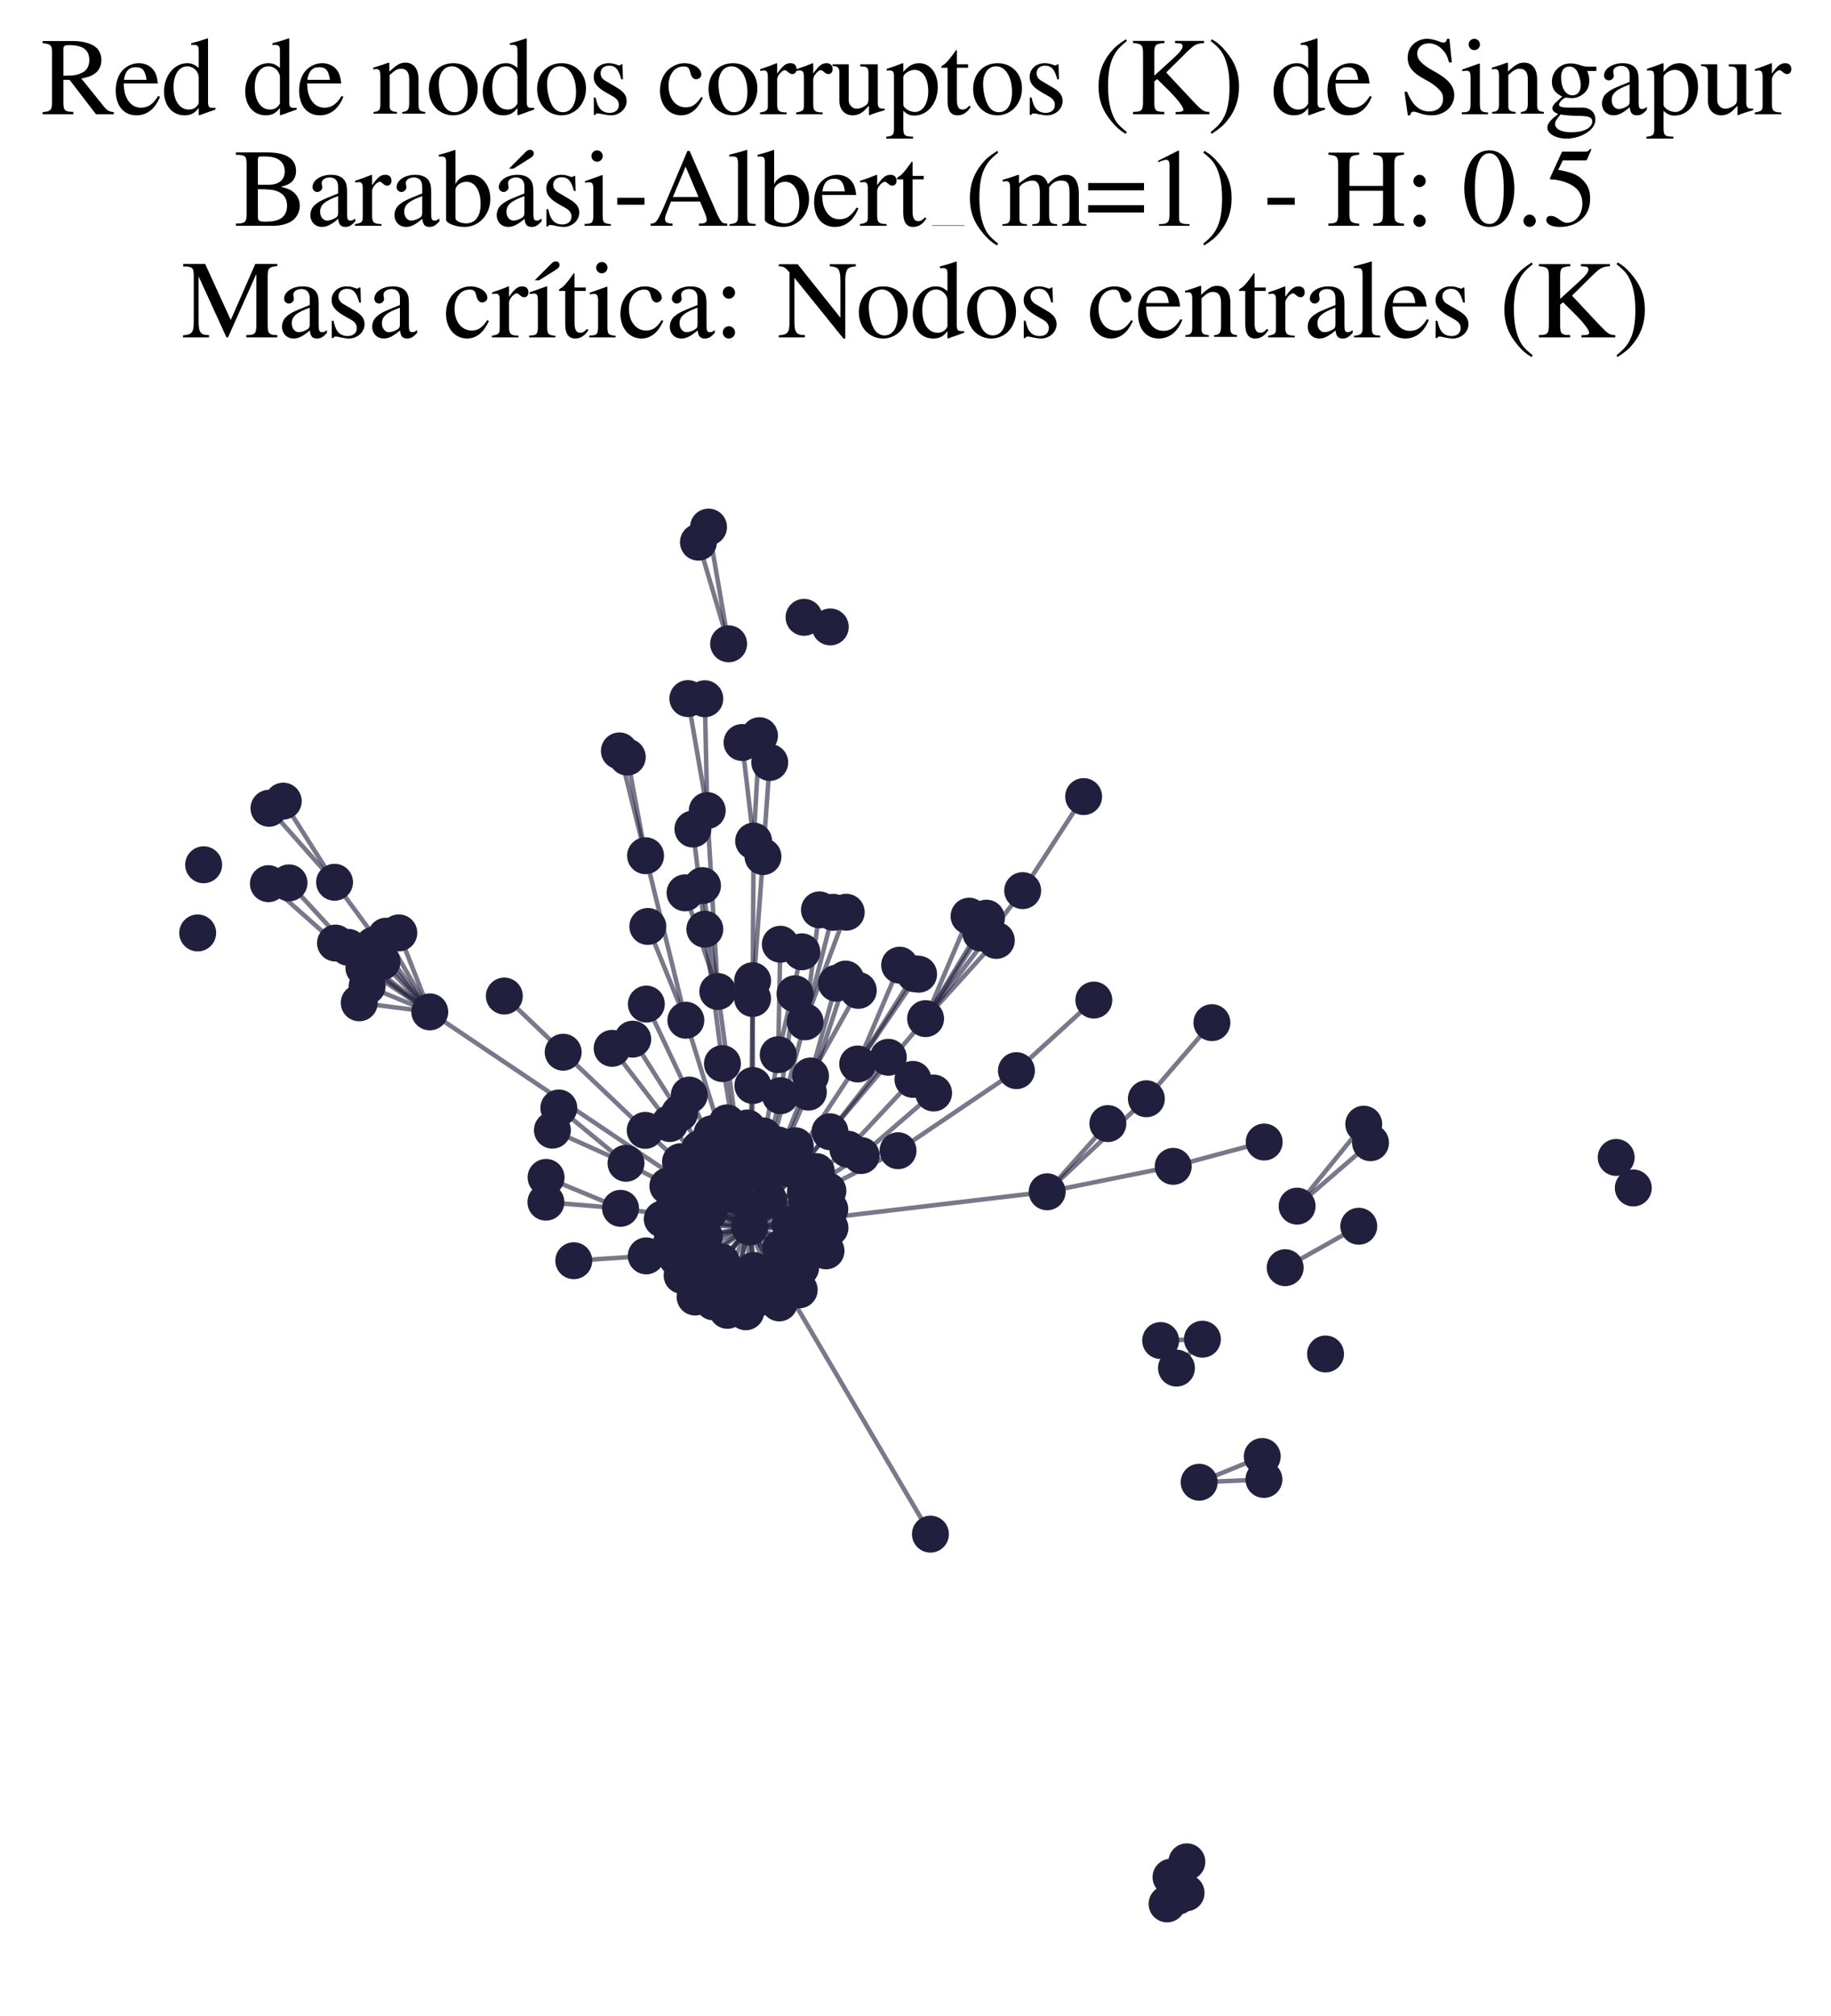 <?xml version="1.0" encoding="utf-8" standalone="no"?>
<!DOCTYPE svg PUBLIC "-//W3C//DTD SVG 1.1//EN"
  "http://www.w3.org/Graphics/SVG/1.1/DTD/svg11.dtd">
<svg xmlns:xlink="http://www.w3.org/1999/xlink" width="161.746pt" height="177.988pt" viewBox="0 0 161.746 177.988" xmlns="http://www.w3.org/2000/svg" version="1.1">
 <defs>
  <style type="text/css">*{stroke-linejoin: round; stroke-linecap: butt}</style>
 </defs>
 <g id="figure_1">
  <g id="patch_1">
   <path d="M 0 177.988 
L 161.746 177.988 
L 161.746 -0 
L 0 -0 
z
" style="fill: #ffffff"/>
  </g>
  <g id="axes_1">
   <g id="LineCollection_1">
    <path d="M 66.236 108.333 
L 63.408 87.537 
" clip-path="url(#p55ac494df0)" style="fill: none; stroke: #201f3d; stroke-opacity: 0.6; stroke-width: 0.4"/>
    <path d="M 66.236 108.333 
L 60.739 104.068 
" clip-path="url(#p55ac494df0)" style="fill: none; stroke: #201f3d; stroke-opacity: 0.6; stroke-width: 0.4"/>
    <path d="M 66.236 108.333 
L 61.819 101.416 
" clip-path="url(#p55ac494df0)" style="fill: none; stroke: #201f3d; stroke-opacity: 0.6; stroke-width: 0.4"/>
    <path d="M 66.236 108.333 
L 81.764 89.931 
" clip-path="url(#p55ac494df0)" style="fill: none; stroke: #201f3d; stroke-opacity: 0.6; stroke-width: 0.4"/>
    <path d="M 66.236 108.333 
L 60.889 96.681 
" clip-path="url(#p55ac494df0)" style="fill: none; stroke: #201f3d; stroke-opacity: 0.6; stroke-width: 0.4"/>
    <path d="M 66.236 108.333 
L 37.966 89.334 
" clip-path="url(#p55ac494df0)" style="fill: none; stroke: #201f3d; stroke-opacity: 0.6; stroke-width: 0.4"/>
    <path d="M 66.236 108.333 
L 66.482 88.153 
" clip-path="url(#p55ac494df0)" style="fill: none; stroke: #201f3d; stroke-opacity: 0.6; stroke-width: 0.4"/>
    <path d="M 66.236 108.333 
L 64.26 115.684 
" clip-path="url(#p55ac494df0)" style="fill: none; stroke: #201f3d; stroke-opacity: 0.6; stroke-width: 0.4"/>
    <path d="M 66.236 108.333 
L 66.479 103.403 
" clip-path="url(#p55ac494df0)" style="fill: none; stroke: #201f3d; stroke-opacity: 0.6; stroke-width: 0.4"/>
    <path d="M 66.236 108.333 
L 68.837 115.03 
" clip-path="url(#p55ac494df0)" style="fill: none; stroke: #201f3d; stroke-opacity: 0.6; stroke-width: 0.4"/>
    <path d="M 66.236 108.333 
L 54.817 106.679 
" clip-path="url(#p55ac494df0)" style="fill: none; stroke: #201f3d; stroke-opacity: 0.6; stroke-width: 0.4"/>
    <path d="M 66.236 108.333 
L 73.134 105.135 
" clip-path="url(#p55ac494df0)" style="fill: none; stroke: #201f3d; stroke-opacity: 0.6; stroke-width: 0.4"/>
    <path d="M 66.236 108.333 
L 71.125 90.213 
" clip-path="url(#p55ac494df0)" style="fill: none; stroke: #201f3d; stroke-opacity: 0.6; stroke-width: 0.4"/>
    <path d="M 66.236 108.333 
L 82.192 135.444 
" clip-path="url(#p55ac494df0)" style="fill: none; stroke: #201f3d; stroke-opacity: 0.6; stroke-width: 0.4"/>
    <path d="M 66.236 108.333 
L 66.576 112.168 
" clip-path="url(#p55ac494df0)" style="fill: none; stroke: #201f3d; stroke-opacity: 0.6; stroke-width: 0.4"/>
    <path d="M 66.236 108.333 
L 76.075 102.019 
" clip-path="url(#p55ac494df0)" style="fill: none; stroke: #201f3d; stroke-opacity: 0.6; stroke-width: 0.4"/>
    <path d="M 66.236 108.333 
L 68.941 96.736 
" clip-path="url(#p55ac494df0)" style="fill: none; stroke: #201f3d; stroke-opacity: 0.6; stroke-width: 0.4"/>
    <path d="M 66.236 108.333 
L 66.507 95.836 
" clip-path="url(#p55ac494df0)" style="fill: none; stroke: #201f3d; stroke-opacity: 0.6; stroke-width: 0.4"/>
    <path d="M 66.236 108.333 
L 61.989 111.022 
" clip-path="url(#p55ac494df0)" style="fill: none; stroke: #201f3d; stroke-opacity: 0.6; stroke-width: 0.4"/>
    <path d="M 66.236 108.333 
L 92.503 105.219 
" clip-path="url(#p55ac494df0)" style="fill: none; stroke: #201f3d; stroke-opacity: 0.6; stroke-width: 0.4"/>
    <path d="M 66.236 108.333 
L 68.744 93.118 
" clip-path="url(#p55ac494df0)" style="fill: none; stroke: #201f3d; stroke-opacity: 0.6; stroke-width: 0.4"/>
    <path d="M 66.236 108.333 
L 75.768 93.936 
" clip-path="url(#p55ac494df0)" style="fill: none; stroke: #201f3d; stroke-opacity: 0.6; stroke-width: 0.4"/>
    <path d="M 66.236 108.333 
L 71.276 108.533 
" clip-path="url(#p55ac494df0)" style="fill: none; stroke: #201f3d; stroke-opacity: 0.6; stroke-width: 0.4"/>
    <path d="M 66.236 108.333 
L 71.599 94.996 
" clip-path="url(#p55ac494df0)" style="fill: none; stroke: #201f3d; stroke-opacity: 0.6; stroke-width: 0.4"/>
    <path d="M 66.236 108.333 
L 59.164 99.193 
" clip-path="url(#p55ac494df0)" style="fill: none; stroke: #201f3d; stroke-opacity: 0.6; stroke-width: 0.4"/>
    <path d="M 66.236 108.333 
L 73.319 99.918 
" clip-path="url(#p55ac494df0)" style="fill: none; stroke: #201f3d; stroke-opacity: 0.6; stroke-width: 0.4"/>
    <path d="M 66.236 108.333 
L 71.145 105.211 
" clip-path="url(#p55ac494df0)" style="fill: none; stroke: #201f3d; stroke-opacity: 0.6; stroke-width: 0.4"/>
    <path d="M 66.236 108.333 
L 69.807 103.182 
" clip-path="url(#p55ac494df0)" style="fill: none; stroke: #201f3d; stroke-opacity: 0.6; stroke-width: 0.4"/>
    <path d="M 66.236 108.333 
L 63.735 111.419 
" clip-path="url(#p55ac494df0)" style="fill: none; stroke: #201f3d; stroke-opacity: 0.6; stroke-width: 0.4"/>
    <path d="M 66.236 108.333 
L 60.587 90.074 
" clip-path="url(#p55ac494df0)" style="fill: none; stroke: #201f3d; stroke-opacity: 0.6; stroke-width: 0.4"/>
    <path d="M 66.236 108.333 
L 72.968 110.435 
" clip-path="url(#p55ac494df0)" style="fill: none; stroke: #201f3d; stroke-opacity: 0.6; stroke-width: 0.4"/>
    <path d="M 66.236 108.333 
L 71.408 96.421 
" clip-path="url(#p55ac494df0)" style="fill: none; stroke: #201f3d; stroke-opacity: 0.6; stroke-width: 0.4"/>
    <path d="M 66.236 108.333 
L 61.405 114.512 
" clip-path="url(#p55ac494df0)" style="fill: none; stroke: #201f3d; stroke-opacity: 0.6; stroke-width: 0.4"/>
    <path d="M 66.236 108.333 
L 68.969 110.208 
" clip-path="url(#p55ac494df0)" style="fill: none; stroke: #201f3d; stroke-opacity: 0.6; stroke-width: 0.4"/>
    <path d="M 66.236 108.333 
L 70.725 111.923 
" clip-path="url(#p55ac494df0)" style="fill: none; stroke: #201f3d; stroke-opacity: 0.6; stroke-width: 0.4"/>
    <path d="M 66.236 108.333 
L 57.086 110.877 
" clip-path="url(#p55ac494df0)" style="fill: none; stroke: #201f3d; stroke-opacity: 0.6; stroke-width: 0.4"/>
    <path d="M 66.236 108.333 
L 59.804 111.066 
" clip-path="url(#p55ac494df0)" style="fill: none; stroke: #201f3d; stroke-opacity: 0.6; stroke-width: 0.4"/>
    <path d="M 66.236 108.333 
L 58.504 107.628 
" clip-path="url(#p55ac494df0)" style="fill: none; stroke: #201f3d; stroke-opacity: 0.6; stroke-width: 0.4"/>
    <path d="M 66.236 108.333 
L 79.33 101.593 
" clip-path="url(#p55ac494df0)" style="fill: none; stroke: #201f3d; stroke-opacity: 0.6; stroke-width: 0.4"/>
    <path d="M 66.236 108.333 
L 60.027 98.29 
" clip-path="url(#p55ac494df0)" style="fill: none; stroke: #201f3d; stroke-opacity: 0.6; stroke-width: 0.4"/>
    <path d="M 66.236 108.333 
L 58.997 104.71 
" clip-path="url(#p55ac494df0)" style="fill: none; stroke: #201f3d; stroke-opacity: 0.6; stroke-width: 0.4"/>
    <path d="M 66.236 108.333 
L 66.947 114.616 
" clip-path="url(#p55ac494df0)" style="fill: none; stroke: #201f3d; stroke-opacity: 0.6; stroke-width: 0.4"/>
    <path d="M 66.236 108.333 
L 61.173 106.228 
" clip-path="url(#p55ac494df0)" style="fill: none; stroke: #201f3d; stroke-opacity: 0.6; stroke-width: 0.4"/>
    <path d="M 66.236 108.333 
L 62.223 109.164 
" clip-path="url(#p55ac494df0)" style="fill: none; stroke: #201f3d; stroke-opacity: 0.6; stroke-width: 0.4"/>
    <path d="M 66.236 108.333 
L 62.025 103.06 
" clip-path="url(#p55ac494df0)" style="fill: none; stroke: #201f3d; stroke-opacity: 0.6; stroke-width: 0.4"/>
    <path d="M 66.236 108.333 
L 55.299 102.702 
" clip-path="url(#p55ac494df0)" style="fill: none; stroke: #201f3d; stroke-opacity: 0.6; stroke-width: 0.4"/>
    <path d="M 66.236 108.333 
L 60.256 112.603 
" clip-path="url(#p55ac494df0)" style="fill: none; stroke: #201f3d; stroke-opacity: 0.6; stroke-width: 0.4"/>
    <path d="M 66.236 108.333 
L 56.997 99.797 
" clip-path="url(#p55ac494df0)" style="fill: none; stroke: #201f3d; stroke-opacity: 0.6; stroke-width: 0.4"/>
    <path d="M 66.236 108.333 
L 63.819 93.903 
" clip-path="url(#p55ac494df0)" style="fill: none; stroke: #201f3d; stroke-opacity: 0.6; stroke-width: 0.4"/>
    <path d="M 66.236 108.333 
L 74.9 101.46 
" clip-path="url(#p55ac494df0)" style="fill: none; stroke: #201f3d; stroke-opacity: 0.6; stroke-width: 0.4"/>
    <path d="M 66.236 108.333 
L 69.79 108.085 
" clip-path="url(#p55ac494df0)" style="fill: none; stroke: #201f3d; stroke-opacity: 0.6; stroke-width: 0.4"/>
    <path d="M 66.236 108.333 
L 66.173 101.172 
" clip-path="url(#p55ac494df0)" style="fill: none; stroke: #201f3d; stroke-opacity: 0.6; stroke-width: 0.4"/>
    <path d="M 66.236 108.333 
L 70.248 101.151 
" clip-path="url(#p55ac494df0)" style="fill: none; stroke: #201f3d; stroke-opacity: 0.6; stroke-width: 0.4"/>
    <path d="M 66.236 108.333 
L 59.35 109.577 
" clip-path="url(#p55ac494df0)" style="fill: none; stroke: #201f3d; stroke-opacity: 0.6; stroke-width: 0.4"/>
    <path d="M 66.236 108.333 
L 72.113 103.433 
" clip-path="url(#p55ac494df0)" style="fill: none; stroke: #201f3d; stroke-opacity: 0.6; stroke-width: 0.4"/>
    <path d="M 66.236 108.333 
L 62.646 106.974 
" clip-path="url(#p55ac494df0)" style="fill: none; stroke: #201f3d; stroke-opacity: 0.6; stroke-width: 0.4"/>
    <path d="M 66.236 108.333 
L 64.218 99.136 
" clip-path="url(#p55ac494df0)" style="fill: none; stroke: #201f3d; stroke-opacity: 0.6; stroke-width: 0.4"/>
    <path d="M 66.236 108.333 
L 67.415 100.282 
" clip-path="url(#p55ac494df0)" style="fill: none; stroke: #201f3d; stroke-opacity: 0.6; stroke-width: 0.4"/>
    <path d="M 66.236 108.333 
L 63.572 101.78 
" clip-path="url(#p55ac494df0)" style="fill: none; stroke: #201f3d; stroke-opacity: 0.6; stroke-width: 0.4"/>
    <path d="M 66.236 108.333 
L 64.689 102.921 
" clip-path="url(#p55ac494df0)" style="fill: none; stroke: #201f3d; stroke-opacity: 0.6; stroke-width: 0.4"/>
    <path d="M 66.236 108.333 
L 71.529 110.493 
" clip-path="url(#p55ac494df0)" style="fill: none; stroke: #201f3d; stroke-opacity: 0.6; stroke-width: 0.4"/>
    <path d="M 66.236 108.333 
L 70.169 103.318 
" clip-path="url(#p55ac494df0)" style="fill: none; stroke: #201f3d; stroke-opacity: 0.6; stroke-width: 0.4"/>
    <path d="M 66.236 108.333 
L 66.016 99.584 
" clip-path="url(#p55ac494df0)" style="fill: none; stroke: #201f3d; stroke-opacity: 0.6; stroke-width: 0.4"/>
    <path d="M 66.236 108.333 
L 73.305 106.759 
" clip-path="url(#p55ac494df0)" style="fill: none; stroke: #201f3d; stroke-opacity: 0.6; stroke-width: 0.4"/>
    <path d="M 66.236 108.333 
L 63.013 114.934 
" clip-path="url(#p55ac494df0)" style="fill: none; stroke: #201f3d; stroke-opacity: 0.6; stroke-width: 0.4"/>
    <path d="M 66.236 108.333 
L 64.791 113.55 
" clip-path="url(#p55ac494df0)" style="fill: none; stroke: #201f3d; stroke-opacity: 0.6; stroke-width: 0.4"/>
    <path d="M 66.236 108.333 
L 68.699 101.074 
" clip-path="url(#p55ac494df0)" style="fill: none; stroke: #201f3d; stroke-opacity: 0.6; stroke-width: 0.4"/>
    <path d="M 66.236 108.333 
L 59.627 106.086 
" clip-path="url(#p55ac494df0)" style="fill: none; stroke: #201f3d; stroke-opacity: 0.6; stroke-width: 0.4"/>
    <path d="M 66.236 108.333 
L 70.601 113.878 
" clip-path="url(#p55ac494df0)" style="fill: none; stroke: #201f3d; stroke-opacity: 0.6; stroke-width: 0.4"/>
    <path d="M 66.236 108.333 
L 60.113 102.563 
" clip-path="url(#p55ac494df0)" style="fill: none; stroke: #201f3d; stroke-opacity: 0.6; stroke-width: 0.4"/>
    <path d="M 66.236 108.333 
L 71.272 105.995 
" clip-path="url(#p55ac494df0)" style="fill: none; stroke: #201f3d; stroke-opacity: 0.6; stroke-width: 0.4"/>
    <path d="M 66.236 108.333 
L 62.89 100.097 
" clip-path="url(#p55ac494df0)" style="fill: none; stroke: #201f3d; stroke-opacity: 0.6; stroke-width: 0.4"/>
    <path d="M 66.236 108.333 
L 67.901 105.926 
" clip-path="url(#p55ac494df0)" style="fill: none; stroke: #201f3d; stroke-opacity: 0.6; stroke-width: 0.4"/>
    <path d="M 66.236 108.333 
L 64.622 105.437 
" clip-path="url(#p55ac494df0)" style="fill: none; stroke: #201f3d; stroke-opacity: 0.6; stroke-width: 0.4"/>
    <path d="M 66.236 108.333 
L 62.645 104.536 
" clip-path="url(#p55ac494df0)" style="fill: none; stroke: #201f3d; stroke-opacity: 0.6; stroke-width: 0.4"/>
    <path d="M 66.236 108.333 
L 68.727 112.899 
" clip-path="url(#p55ac494df0)" style="fill: none; stroke: #201f3d; stroke-opacity: 0.6; stroke-width: 0.4"/>
    <path d="M 66.236 108.333 
L 64.645 100.333 
" clip-path="url(#p55ac494df0)" style="fill: none; stroke: #201f3d; stroke-opacity: 0.6; stroke-width: 0.4"/>
    <path d="M 66.236 108.333 
L 73.318 108.403 
" clip-path="url(#p55ac494df0)" style="fill: none; stroke: #201f3d; stroke-opacity: 0.6; stroke-width: 0.4"/>
    <path d="M 66.236 108.333 
L 68.099 103.369 
" clip-path="url(#p55ac494df0)" style="fill: none; stroke: #201f3d; stroke-opacity: 0.6; stroke-width: 0.4"/>
    <path d="M 66.236 108.333 
L 62.127 113.079 
" clip-path="url(#p55ac494df0)" style="fill: none; stroke: #201f3d; stroke-opacity: 0.6; stroke-width: 0.4"/>
    <path d="M 66.236 108.333 
L 60.177 108.107 
" clip-path="url(#p55ac494df0)" style="fill: none; stroke: #201f3d; stroke-opacity: 0.6; stroke-width: 0.4"/>
    <path d="M 66.236 108.333 
L 65.881 115.812 
" clip-path="url(#p55ac494df0)" style="fill: none; stroke: #201f3d; stroke-opacity: 0.6; stroke-width: 0.4"/>
    <path d="M 63.408 87.537 
L 62.476 71.562 
" clip-path="url(#p55ac494df0)" style="fill: none; stroke: #201f3d; stroke-opacity: 0.6; stroke-width: 0.4"/>
    <path d="M 63.408 87.537 
L 60.515 78.825 
" clip-path="url(#p55ac494df0)" style="fill: none; stroke: #201f3d; stroke-opacity: 0.6; stroke-width: 0.4"/>
    <path d="M 63.408 87.537 
L 62.058 78.187 
" clip-path="url(#p55ac494df0)" style="fill: none; stroke: #201f3d; stroke-opacity: 0.6; stroke-width: 0.4"/>
    <path d="M 111.652 130.615 
L 105.932 130.861 
" clip-path="url(#p55ac494df0)" style="fill: none; stroke: #201f3d; stroke-opacity: 0.6; stroke-width: 0.4"/>
    <path d="M 106.218 118.233 
L 103.927 120.784 
" clip-path="url(#p55ac494df0)" style="fill: none; stroke: #201f3d; stroke-opacity: 0.6; stroke-width: 0.4"/>
    <path d="M 106.218 118.233 
L 102.53 118.352 
" clip-path="url(#p55ac494df0)" style="fill: none; stroke: #201f3d; stroke-opacity: 0.6; stroke-width: 0.4"/>
    <path d="M 81.764 89.931 
L 88.013 83.025 
" clip-path="url(#p55ac494df0)" style="fill: none; stroke: #201f3d; stroke-opacity: 0.6; stroke-width: 0.4"/>
    <path d="M 81.764 89.931 
L 85.606 80.886 
" clip-path="url(#p55ac494df0)" style="fill: none; stroke: #201f3d; stroke-opacity: 0.6; stroke-width: 0.4"/>
    <path d="M 81.764 89.931 
L 90.341 78.63 
" clip-path="url(#p55ac494df0)" style="fill: none; stroke: #201f3d; stroke-opacity: 0.6; stroke-width: 0.4"/>
    <path d="M 81.764 89.931 
L 86.645 82.374 
" clip-path="url(#p55ac494df0)" style="fill: none; stroke: #201f3d; stroke-opacity: 0.6; stroke-width: 0.4"/>
    <path d="M 81.764 89.931 
L 87.136 81.061 
" clip-path="url(#p55ac494df0)" style="fill: none; stroke: #201f3d; stroke-opacity: 0.6; stroke-width: 0.4"/>
    <path d="M 78.47 93.343 
L 73.319 99.918 
" clip-path="url(#p55ac494df0)" style="fill: none; stroke: #201f3d; stroke-opacity: 0.6; stroke-width: 0.4"/>
    <path d="M 60.889 96.681 
L 57.097 88.648 
" clip-path="url(#p55ac494df0)" style="fill: none; stroke: #201f3d; stroke-opacity: 0.6; stroke-width: 0.4"/>
    <path d="M 37.966 89.334 
L 30.768 83.638 
" clip-path="url(#p55ac494df0)" style="fill: none; stroke: #201f3d; stroke-opacity: 0.6; stroke-width: 0.4"/>
    <path d="M 37.966 89.334 
L 35.231 82.36 
" clip-path="url(#p55ac494df0)" style="fill: none; stroke: #201f3d; stroke-opacity: 0.6; stroke-width: 0.4"/>
    <path d="M 37.966 89.334 
L 34.104 82.652 
" clip-path="url(#p55ac494df0)" style="fill: none; stroke: #201f3d; stroke-opacity: 0.6; stroke-width: 0.4"/>
    <path d="M 37.966 89.334 
L 29.555 77.892 
" clip-path="url(#p55ac494df0)" style="fill: none; stroke: #201f3d; stroke-opacity: 0.6; stroke-width: 0.4"/>
    <path d="M 37.966 89.334 
L 29.636 83.26 
" clip-path="url(#p55ac494df0)" style="fill: none; stroke: #201f3d; stroke-opacity: 0.6; stroke-width: 0.4"/>
    <path d="M 37.966 89.334 
L 33.743 84.908 
" clip-path="url(#p55ac494df0)" style="fill: none; stroke: #201f3d; stroke-opacity: 0.6; stroke-width: 0.4"/>
    <path d="M 37.966 89.334 
L 31.734 88.535 
" clip-path="url(#p55ac494df0)" style="fill: none; stroke: #201f3d; stroke-opacity: 0.6; stroke-width: 0.4"/>
    <path d="M 37.966 89.334 
L 32.433 87.058 
" clip-path="url(#p55ac494df0)" style="fill: none; stroke: #201f3d; stroke-opacity: 0.6; stroke-width: 0.4"/>
    <path d="M 37.966 89.334 
L 33.003 83.45 
" clip-path="url(#p55ac494df0)" style="fill: none; stroke: #201f3d; stroke-opacity: 0.6; stroke-width: 0.4"/>
    <path d="M 37.966 89.334 
L 32.146 85.448 
" clip-path="url(#p55ac494df0)" style="fill: none; stroke: #201f3d; stroke-opacity: 0.6; stroke-width: 0.4"/>
    <path d="M 66.482 88.153 
L 67.4 75.626 
" clip-path="url(#p55ac494df0)" style="fill: none; stroke: #201f3d; stroke-opacity: 0.6; stroke-width: 0.4"/>
    <path d="M 66.482 88.153 
L 66.574 74.256 
" clip-path="url(#p55ac494df0)" style="fill: none; stroke: #201f3d; stroke-opacity: 0.6; stroke-width: 0.4"/>
    <path d="M 101.267 97.005 
L 92.503 105.219 
" clip-path="url(#p55ac494df0)" style="fill: none; stroke: #201f3d; stroke-opacity: 0.6; stroke-width: 0.4"/>
    <path d="M 101.267 97.005 
L 107.058 90.286 
" clip-path="url(#p55ac494df0)" style="fill: none; stroke: #201f3d; stroke-opacity: 0.6; stroke-width: 0.4"/>
    <path d="M 55.414 66.84 
L 57.028 75.549 
" clip-path="url(#p55ac494df0)" style="fill: none; stroke: #201f3d; stroke-opacity: 0.6; stroke-width: 0.4"/>
    <path d="M 62.262 82.035 
L 63.819 93.903 
" clip-path="url(#p55ac494df0)" style="fill: none; stroke: #201f3d; stroke-opacity: 0.6; stroke-width: 0.4"/>
    <path d="M 62.262 82.035 
L 61.21 73.194 
" clip-path="url(#p55ac494df0)" style="fill: none; stroke: #201f3d; stroke-opacity: 0.6; stroke-width: 0.4"/>
    <path d="M 62.476 71.562 
L 60.765 61.676 
" clip-path="url(#p55ac494df0)" style="fill: none; stroke: #201f3d; stroke-opacity: 0.6; stroke-width: 0.4"/>
    <path d="M 62.476 71.562 
L 62.261 61.689 
" clip-path="url(#p55ac494df0)" style="fill: none; stroke: #201f3d; stroke-opacity: 0.6; stroke-width: 0.4"/>
    <path d="M 67.093 64.951 
L 66.574 74.256 
" clip-path="url(#p55ac494df0)" style="fill: none; stroke: #201f3d; stroke-opacity: 0.6; stroke-width: 0.4"/>
    <path d="M 97.866 99.198 
L 92.503 105.219 
" clip-path="url(#p55ac494df0)" style="fill: none; stroke: #201f3d; stroke-opacity: 0.6; stroke-width: 0.4"/>
    <path d="M 54.817 106.679 
L 48.225 106.135 
" clip-path="url(#p55ac494df0)" style="fill: none; stroke: #201f3d; stroke-opacity: 0.6; stroke-width: 0.4"/>
    <path d="M 54.817 106.679 
L 48.24 103.949 
" clip-path="url(#p55ac494df0)" style="fill: none; stroke: #201f3d; stroke-opacity: 0.6; stroke-width: 0.4"/>
    <path d="M 80.801 85.97 
L 75.768 93.936 
" clip-path="url(#p55ac494df0)" style="fill: none; stroke: #201f3d; stroke-opacity: 0.6; stroke-width: 0.4"/>
    <path d="M 113.529 111.92 
L 120.031 108.261 
" clip-path="url(#p55ac494df0)" style="fill: none; stroke: #201f3d; stroke-opacity: 0.6; stroke-width: 0.4"/>
    <path d="M 71.125 90.213 
L 73.606 80.545 
" clip-path="url(#p55ac494df0)" style="fill: none; stroke: #201f3d; stroke-opacity: 0.6; stroke-width: 0.4"/>
    <path d="M 71.125 90.213 
L 74.754 80.538 
" clip-path="url(#p55ac494df0)" style="fill: none; stroke: #201f3d; stroke-opacity: 0.6; stroke-width: 0.4"/>
    <path d="M 71.125 90.213 
L 72.388 80.329 
" clip-path="url(#p55ac494df0)" style="fill: none; stroke: #201f3d; stroke-opacity: 0.6; stroke-width: 0.4"/>
    <path d="M 67.4 75.626 
L 67.995 67.313 
" clip-path="url(#p55ac494df0)" style="fill: none; stroke: #201f3d; stroke-opacity: 0.6; stroke-width: 0.4"/>
    <path d="M 79.471 85.21 
L 75.768 93.936 
" clip-path="url(#p55ac494df0)" style="fill: none; stroke: #201f3d; stroke-opacity: 0.6; stroke-width: 0.4"/>
    <path d="M 76.075 102.019 
L 82.472 96.498 
" clip-path="url(#p55ac494df0)" style="fill: none; stroke: #201f3d; stroke-opacity: 0.6; stroke-width: 0.4"/>
    <path d="M 68.941 96.736 
L 70.228 87.737 
" clip-path="url(#p55ac494df0)" style="fill: none; stroke: #201f3d; stroke-opacity: 0.6; stroke-width: 0.4"/>
    <path d="M 66.507 95.836 
L 66.484 86.584 
" clip-path="url(#p55ac494df0)" style="fill: none; stroke: #201f3d; stroke-opacity: 0.6; stroke-width: 0.4"/>
    <path d="M 80.645 95.296 
L 74.9 101.46 
" clip-path="url(#p55ac494df0)" style="fill: none; stroke: #201f3d; stroke-opacity: 0.6; stroke-width: 0.4"/>
    <path d="M 74.7 86.44 
L 71.408 96.421 
" clip-path="url(#p55ac494df0)" style="fill: none; stroke: #201f3d; stroke-opacity: 0.6; stroke-width: 0.4"/>
    <path d="M 92.503 105.219 
L 103.638 102.974 
" clip-path="url(#p55ac494df0)" style="fill: none; stroke: #201f3d; stroke-opacity: 0.6; stroke-width: 0.4"/>
    <path d="M 95.726 70.328 
L 90.341 78.63 
" clip-path="url(#p55ac494df0)" style="fill: none; stroke: #201f3d; stroke-opacity: 0.6; stroke-width: 0.4"/>
    <path d="M 49.366 97.819 
L 55.299 102.702 
" clip-path="url(#p55ac494df0)" style="fill: none; stroke: #201f3d; stroke-opacity: 0.6; stroke-width: 0.4"/>
    <path d="M 68.744 93.118 
L 70.834 84.031 
" clip-path="url(#p55ac494df0)" style="fill: none; stroke: #201f3d; stroke-opacity: 0.6; stroke-width: 0.4"/>
    <path d="M 68.744 93.118 
L 68.932 83.363 
" clip-path="url(#p55ac494df0)" style="fill: none; stroke: #201f3d; stroke-opacity: 0.6; stroke-width: 0.4"/>
    <path d="M 75.768 93.936 
L 81.147 86.01 
" clip-path="url(#p55ac494df0)" style="fill: none; stroke: #201f3d; stroke-opacity: 0.6; stroke-width: 0.4"/>
    <path d="M 105.932 130.861 
L 111.504 128.588 
" clip-path="url(#p55ac494df0)" style="fill: none; stroke: #201f3d; stroke-opacity: 0.6; stroke-width: 0.4"/>
    <path d="M 71.599 94.996 
L 75.819 87.438 
" clip-path="url(#p55ac494df0)" style="fill: none; stroke: #201f3d; stroke-opacity: 0.6; stroke-width: 0.4"/>
    <path d="M 71.599 94.996 
L 73.885 86.805 
" clip-path="url(#p55ac494df0)" style="fill: none; stroke: #201f3d; stroke-opacity: 0.6; stroke-width: 0.4"/>
    <path d="M 59.164 99.193 
L 54.076 92.555 
" clip-path="url(#p55ac494df0)" style="fill: none; stroke: #201f3d; stroke-opacity: 0.6; stroke-width: 0.4"/>
    <path d="M 54.716 66.296 
L 57.028 75.549 
" clip-path="url(#p55ac494df0)" style="fill: none; stroke: #201f3d; stroke-opacity: 0.6; stroke-width: 0.4"/>
    <path d="M 62.589 46.534 
L 64.364 56.84 
" clip-path="url(#p55ac494df0)" style="fill: none; stroke: #201f3d; stroke-opacity: 0.6; stroke-width: 0.4"/>
    <path d="M 64.364 56.84 
L 61.698 47.868 
" clip-path="url(#p55ac494df0)" style="fill: none; stroke: #201f3d; stroke-opacity: 0.6; stroke-width: 0.4"/>
    <path d="M 55.893 91.743 
L 60.027 98.29 
" clip-path="url(#p55ac494df0)" style="fill: none; stroke: #201f3d; stroke-opacity: 0.6; stroke-width: 0.4"/>
    <path d="M 60.587 90.074 
L 57.028 75.549 
" clip-path="url(#p55ac494df0)" style="fill: none; stroke: #201f3d; stroke-opacity: 0.6; stroke-width: 0.4"/>
    <path d="M 60.587 90.074 
L 57.226 81.792 
" clip-path="url(#p55ac494df0)" style="fill: none; stroke: #201f3d; stroke-opacity: 0.6; stroke-width: 0.4"/>
    <path d="M 30.768 83.638 
L 25.533 77.945 
" clip-path="url(#p55ac494df0)" style="fill: none; stroke: #201f3d; stroke-opacity: 0.6; stroke-width: 0.4"/>
    <path d="M 89.79 94.525 
L 79.33 101.593 
" clip-path="url(#p55ac494df0)" style="fill: none; stroke: #201f3d; stroke-opacity: 0.6; stroke-width: 0.4"/>
    <path d="M 89.79 94.525 
L 96.627 88.293 
" clip-path="url(#p55ac494df0)" style="fill: none; stroke: #201f3d; stroke-opacity: 0.6; stroke-width: 0.4"/>
    <path d="M 103.638 102.974 
L 111.675 100.825 
" clip-path="url(#p55ac494df0)" style="fill: none; stroke: #201f3d; stroke-opacity: 0.6; stroke-width: 0.4"/>
    <path d="M 29.555 77.892 
L 23.761 71.36 
" clip-path="url(#p55ac494df0)" style="fill: none; stroke: #201f3d; stroke-opacity: 0.6; stroke-width: 0.4"/>
    <path d="M 29.555 77.892 
L 25.021 70.73 
" clip-path="url(#p55ac494df0)" style="fill: none; stroke: #201f3d; stroke-opacity: 0.6; stroke-width: 0.4"/>
    <path d="M 57.086 110.877 
L 50.687 111.304 
" clip-path="url(#p55ac494df0)" style="fill: none; stroke: #201f3d; stroke-opacity: 0.6; stroke-width: 0.4"/>
    <path d="M 66.574 74.256 
L 65.551 65.555 
" clip-path="url(#p55ac494df0)" style="fill: none; stroke: #201f3d; stroke-opacity: 0.6; stroke-width: 0.4"/>
    <path d="M 120.471 99.25 
L 114.583 106.484 
" clip-path="url(#p55ac494df0)" style="fill: none; stroke: #201f3d; stroke-opacity: 0.6; stroke-width: 0.4"/>
    <path d="M 23.708 78.016 
L 29.636 83.26 
" clip-path="url(#p55ac494df0)" style="fill: none; stroke: #201f3d; stroke-opacity: 0.6; stroke-width: 0.4"/>
    <path d="M 55.299 102.702 
L 48.798 99.777 
" clip-path="url(#p55ac494df0)" style="fill: none; stroke: #201f3d; stroke-opacity: 0.6; stroke-width: 0.4"/>
    <path d="M 121.069 100.887 
L 114.583 106.484 
" clip-path="url(#p55ac494df0)" style="fill: none; stroke: #201f3d; stroke-opacity: 0.6; stroke-width: 0.4"/>
    <path d="M 44.55 87.937 
L 49.749 92.895 
" clip-path="url(#p55ac494df0)" style="fill: none; stroke: #201f3d; stroke-opacity: 0.6; stroke-width: 0.4"/>
    <path d="M 56.997 99.797 
L 49.749 92.895 
" clip-path="url(#p55ac494df0)" style="fill: none; stroke: #201f3d; stroke-opacity: 0.6; stroke-width: 0.4"/>
   </g>
   <g id="PathCollection_1">
    <defs>
     <path id="m8490bf6f30" d="M 0 1.581 
C 0.419 1.581 0.822 1.415 1.118 1.118 
C 1.415 0.822 1.581 0.419 1.581 0 
C 1.581 -0.419 1.415 -0.822 1.118 -1.118 
C 0.822 -1.415 0.419 -1.581 0 -1.581 
C -0.419 -1.581 -0.822 -1.415 -1.118 -1.118 
C -1.415 -0.822 -1.581 -0.419 -1.581 0 
C -1.581 0.419 -1.415 0.822 -1.118 1.118 
C -0.822 1.415 -0.419 1.581 0 1.581 
z
" style="stroke: #201f3d; stroke-width: 0.1"/>
    </defs>
    <g clip-path="url(#p55ac494df0)">
     <use xlink:href="#m8490bf6f30" x="104.776" y="167.113" style="fill: #201f3d; stroke: #201f3d; stroke-width: 0.1"/>
     <use xlink:href="#m8490bf6f30" x="68.099" y="103.369" style="fill: #201f3d; stroke: #201f3d; stroke-width: 0.1"/>
     <use xlink:href="#m8490bf6f30" x="25.021" y="70.73" style="fill: #201f3d; stroke: #201f3d; stroke-width: 0.1"/>
     <use xlink:href="#m8490bf6f30" x="73.606" y="80.545" style="fill: #201f3d; stroke: #201f3d; stroke-width: 0.1"/>
     <use xlink:href="#m8490bf6f30" x="70.169" y="103.318" style="fill: #201f3d; stroke: #201f3d; stroke-width: 0.1"/>
     <use xlink:href="#m8490bf6f30" x="73.319" y="99.918" style="fill: #201f3d; stroke: #201f3d; stroke-width: 0.1"/>
     <use xlink:href="#m8490bf6f30" x="71.145" y="105.211" style="fill: #201f3d; stroke: #201f3d; stroke-width: 0.1"/>
     <use xlink:href="#m8490bf6f30" x="62.645" y="104.536" style="fill: #201f3d; stroke: #201f3d; stroke-width: 0.1"/>
     <use xlink:href="#m8490bf6f30" x="61.698" y="47.868" style="fill: #201f3d; stroke: #201f3d; stroke-width: 0.1"/>
     <use xlink:href="#m8490bf6f30" x="60.256" y="112.603" style="fill: #201f3d; stroke: #201f3d; stroke-width: 0.1"/>
     <use xlink:href="#m8490bf6f30" x="56.997" y="99.797" style="fill: #201f3d; stroke: #201f3d; stroke-width: 0.1"/>
     <use xlink:href="#m8490bf6f30" x="64.218" y="99.136" style="fill: #201f3d; stroke: #201f3d; stroke-width: 0.1"/>
     <use xlink:href="#m8490bf6f30" x="60.515" y="78.825" style="fill: #201f3d; stroke: #201f3d; stroke-width: 0.1"/>
     <use xlink:href="#m8490bf6f30" x="63.572" y="101.78" style="fill: #201f3d; stroke: #201f3d; stroke-width: 0.1"/>
     <use xlink:href="#m8490bf6f30" x="33.003" y="83.45" style="fill: #201f3d; stroke: #201f3d; stroke-width: 0.1"/>
     <use xlink:href="#m8490bf6f30" x="102.53" y="118.352" style="fill: #201f3d; stroke: #201f3d; stroke-width: 0.1"/>
     <use xlink:href="#m8490bf6f30" x="79.33" y="101.593" style="fill: #201f3d; stroke: #201f3d; stroke-width: 0.1"/>
     <use xlink:href="#m8490bf6f30" x="97.866" y="99.198" style="fill: #201f3d; stroke: #201f3d; stroke-width: 0.1"/>
     <use xlink:href="#m8490bf6f30" x="71.529" y="110.493" style="fill: #201f3d; stroke: #201f3d; stroke-width: 0.1"/>
     <use xlink:href="#m8490bf6f30" x="61.21" y="73.194" style="fill: #201f3d; stroke: #201f3d; stroke-width: 0.1"/>
     <use xlink:href="#m8490bf6f30" x="114.583" y="106.484" style="fill: #201f3d; stroke: #201f3d; stroke-width: 0.1"/>
     <use xlink:href="#m8490bf6f30" x="74.7" y="86.44" style="fill: #201f3d; stroke: #201f3d; stroke-width: 0.1"/>
     <use xlink:href="#m8490bf6f30" x="50.687" y="111.304" style="fill: #201f3d; stroke: #201f3d; stroke-width: 0.1"/>
     <use xlink:href="#m8490bf6f30" x="96.627" y="88.293" style="fill: #201f3d; stroke: #201f3d; stroke-width: 0.1"/>
     <use xlink:href="#m8490bf6f30" x="54.076" y="92.555" style="fill: #201f3d; stroke: #201f3d; stroke-width: 0.1"/>
     <use xlink:href="#m8490bf6f30" x="57.097" y="88.648" style="fill: #201f3d; stroke: #201f3d; stroke-width: 0.1"/>
     <use xlink:href="#m8490bf6f30" x="79.471" y="85.21" style="fill: #201f3d; stroke: #201f3d; stroke-width: 0.1"/>
     <use xlink:href="#m8490bf6f30" x="68.837" y="115.03" style="fill: #201f3d; stroke: #201f3d; stroke-width: 0.1"/>
     <use xlink:href="#m8490bf6f30" x="71.028" y="54.502" style="fill: #201f3d; stroke: #201f3d; stroke-width: 0.1"/>
     <use xlink:href="#m8490bf6f30" x="72.968" y="110.435" style="fill: #201f3d; stroke: #201f3d; stroke-width: 0.1"/>
     <use xlink:href="#m8490bf6f30" x="55.893" y="91.743" style="fill: #201f3d; stroke: #201f3d; stroke-width: 0.1"/>
     <use xlink:href="#m8490bf6f30" x="48.798" y="99.777" style="fill: #201f3d; stroke: #201f3d; stroke-width: 0.1"/>
     <use xlink:href="#m8490bf6f30" x="62.223" y="109.164" style="fill: #201f3d; stroke: #201f3d; stroke-width: 0.1"/>
     <use xlink:href="#m8490bf6f30" x="66.947" y="114.616" style="fill: #201f3d; stroke: #201f3d; stroke-width: 0.1"/>
     <use xlink:href="#m8490bf6f30" x="66.574" y="74.256" style="fill: #201f3d; stroke: #201f3d; stroke-width: 0.1"/>
     <use xlink:href="#m8490bf6f30" x="55.299" y="102.702" style="fill: #201f3d; stroke: #201f3d; stroke-width: 0.1"/>
     <use xlink:href="#m8490bf6f30" x="65.881" y="115.812" style="fill: #201f3d; stroke: #201f3d; stroke-width: 0.1"/>
     <use xlink:href="#m8490bf6f30" x="70.725" y="111.923" style="fill: #201f3d; stroke: #201f3d; stroke-width: 0.1"/>
     <use xlink:href="#m8490bf6f30" x="103.927" y="120.784" style="fill: #201f3d; stroke: #201f3d; stroke-width: 0.1"/>
     <use xlink:href="#m8490bf6f30" x="61.405" y="114.512" style="fill: #201f3d; stroke: #201f3d; stroke-width: 0.1"/>
     <use xlink:href="#m8490bf6f30" x="66.482" y="88.153" style="fill: #201f3d; stroke: #201f3d; stroke-width: 0.1"/>
     <use xlink:href="#m8490bf6f30" x="95.726" y="70.328" style="fill: #201f3d; stroke: #201f3d; stroke-width: 0.1"/>
     <use xlink:href="#m8490bf6f30" x="68.744" y="93.118" style="fill: #201f3d; stroke: #201f3d; stroke-width: 0.1"/>
     <use xlink:href="#m8490bf6f30" x="62.261" y="61.689" style="fill: #201f3d; stroke: #201f3d; stroke-width: 0.1"/>
     <use xlink:href="#m8490bf6f30" x="86.645" y="82.374" style="fill: #201f3d; stroke: #201f3d; stroke-width: 0.1"/>
     <use xlink:href="#m8490bf6f30" x="71.408" y="96.421" style="fill: #201f3d; stroke: #201f3d; stroke-width: 0.1"/>
     <use xlink:href="#m8490bf6f30" x="29.555" y="77.892" style="fill: #201f3d; stroke: #201f3d; stroke-width: 0.1"/>
     <use xlink:href="#m8490bf6f30" x="29.636" y="83.26" style="fill: #201f3d; stroke: #201f3d; stroke-width: 0.1"/>
     <use xlink:href="#m8490bf6f30" x="62.058" y="78.187" style="fill: #201f3d; stroke: #201f3d; stroke-width: 0.1"/>
     <use xlink:href="#m8490bf6f30" x="32.433" y="87.058" style="fill: #201f3d; stroke: #201f3d; stroke-width: 0.1"/>
     <use xlink:href="#m8490bf6f30" x="66.484" y="86.584" style="fill: #201f3d; stroke: #201f3d; stroke-width: 0.1"/>
     <use xlink:href="#m8490bf6f30" x="68.941" y="96.736" style="fill: #201f3d; stroke: #201f3d; stroke-width: 0.1"/>
     <use xlink:href="#m8490bf6f30" x="64.364" y="56.84" style="fill: #201f3d; stroke: #201f3d; stroke-width: 0.1"/>
     <use xlink:href="#m8490bf6f30" x="66.173" y="101.172" style="fill: #201f3d; stroke: #201f3d; stroke-width: 0.1"/>
     <use xlink:href="#m8490bf6f30" x="88.013" y="83.025" style="fill: #201f3d; stroke: #201f3d; stroke-width: 0.1"/>
     <use xlink:href="#m8490bf6f30" x="17.464" y="82.366" style="fill: #201f3d; stroke: #201f3d; stroke-width: 0.1"/>
     <use xlink:href="#m8490bf6f30" x="48.225" y="106.135" style="fill: #201f3d; stroke: #201f3d; stroke-width: 0.1"/>
     <use xlink:href="#m8490bf6f30" x="61.819" y="101.416" style="fill: #201f3d; stroke: #201f3d; stroke-width: 0.1"/>
     <use xlink:href="#m8490bf6f30" x="105.932" y="130.861" style="fill: #201f3d; stroke: #201f3d; stroke-width: 0.1"/>
     <use xlink:href="#m8490bf6f30" x="60.739" y="104.068" style="fill: #201f3d; stroke: #201f3d; stroke-width: 0.1"/>
     <use xlink:href="#m8490bf6f30" x="71.272" y="105.995" style="fill: #201f3d; stroke: #201f3d; stroke-width: 0.1"/>
     <use xlink:href="#m8490bf6f30" x="71.276" y="108.533" style="fill: #201f3d; stroke: #201f3d; stroke-width: 0.1"/>
     <use xlink:href="#m8490bf6f30" x="37.966" y="89.334" style="fill: #201f3d; stroke: #201f3d; stroke-width: 0.1"/>
     <use xlink:href="#m8490bf6f30" x="87.136" y="81.061" style="fill: #201f3d; stroke: #201f3d; stroke-width: 0.1"/>
     <use xlink:href="#m8490bf6f30" x="89.79" y="94.525" style="fill: #201f3d; stroke: #201f3d; stroke-width: 0.1"/>
     <use xlink:href="#m8490bf6f30" x="44.55" y="87.937" style="fill: #201f3d; stroke: #201f3d; stroke-width: 0.1"/>
     <use xlink:href="#m8490bf6f30" x="60.889" y="96.681" style="fill: #201f3d; stroke: #201f3d; stroke-width: 0.1"/>
     <use xlink:href="#m8490bf6f30" x="72.388" y="80.329" style="fill: #201f3d; stroke: #201f3d; stroke-width: 0.1"/>
     <use xlink:href="#m8490bf6f30" x="25.533" y="77.945" style="fill: #201f3d; stroke: #201f3d; stroke-width: 0.1"/>
     <use xlink:href="#m8490bf6f30" x="67.901" y="105.926" style="fill: #201f3d; stroke: #201f3d; stroke-width: 0.1"/>
     <use xlink:href="#m8490bf6f30" x="76.075" y="102.019" style="fill: #201f3d; stroke: #201f3d; stroke-width: 0.1"/>
     <use xlink:href="#m8490bf6f30" x="73.345" y="55.35" style="fill: #201f3d; stroke: #201f3d; stroke-width: 0.1"/>
     <use xlink:href="#m8490bf6f30" x="64.645" y="100.333" style="fill: #201f3d; stroke: #201f3d; stroke-width: 0.1"/>
     <use xlink:href="#m8490bf6f30" x="57.086" y="110.877" style="fill: #201f3d; stroke: #201f3d; stroke-width: 0.1"/>
     <use xlink:href="#m8490bf6f30" x="63.013" y="114.934" style="fill: #201f3d; stroke: #201f3d; stroke-width: 0.1"/>
     <use xlink:href="#m8490bf6f30" x="34.104" y="82.652" style="fill: #201f3d; stroke: #201f3d; stroke-width: 0.1"/>
     <use xlink:href="#m8490bf6f30" x="64.26" y="115.684" style="fill: #201f3d; stroke: #201f3d; stroke-width: 0.1"/>
     <use xlink:href="#m8490bf6f30" x="103.444" y="165.73" style="fill: #201f3d; stroke: #201f3d; stroke-width: 0.1"/>
     <use xlink:href="#m8490bf6f30" x="31.734" y="88.535" style="fill: #201f3d; stroke: #201f3d; stroke-width: 0.1"/>
     <use xlink:href="#m8490bf6f30" x="104.025" y="167.417" style="fill: #201f3d; stroke: #201f3d; stroke-width: 0.1"/>
     <use xlink:href="#m8490bf6f30" x="81.764" y="89.931" style="fill: #201f3d; stroke: #201f3d; stroke-width: 0.1"/>
     <use xlink:href="#m8490bf6f30" x="74.754" y="80.538" style="fill: #201f3d; stroke: #201f3d; stroke-width: 0.1"/>
     <use xlink:href="#m8490bf6f30" x="49.366" y="97.819" style="fill: #201f3d; stroke: #201f3d; stroke-width: 0.1"/>
     <use xlink:href="#m8490bf6f30" x="58.504" y="107.628" style="fill: #201f3d; stroke: #201f3d; stroke-width: 0.1"/>
     <use xlink:href="#m8490bf6f30" x="69.807" y="103.182" style="fill: #201f3d; stroke: #201f3d; stroke-width: 0.1"/>
     <use xlink:href="#m8490bf6f30" x="120.031" y="108.261" style="fill: #201f3d; stroke: #201f3d; stroke-width: 0.1"/>
     <use xlink:href="#m8490bf6f30" x="66.507" y="95.836" style="fill: #201f3d; stroke: #201f3d; stroke-width: 0.1"/>
     <use xlink:href="#m8490bf6f30" x="74.9" y="101.46" style="fill: #201f3d; stroke: #201f3d; stroke-width: 0.1"/>
     <use xlink:href="#m8490bf6f30" x="104.844" y="164.373" style="fill: #201f3d; stroke: #201f3d; stroke-width: 0.1"/>
     <use xlink:href="#m8490bf6f30" x="69.79" y="108.085" style="fill: #201f3d; stroke: #201f3d; stroke-width: 0.1"/>
     <use xlink:href="#m8490bf6f30" x="68.727" y="112.899" style="fill: #201f3d; stroke: #201f3d; stroke-width: 0.1"/>
     <use xlink:href="#m8490bf6f30" x="67.415" y="100.282" style="fill: #201f3d; stroke: #201f3d; stroke-width: 0.1"/>
     <use xlink:href="#m8490bf6f30" x="103.638" y="102.974" style="fill: #201f3d; stroke: #201f3d; stroke-width: 0.1"/>
     <use xlink:href="#m8490bf6f30" x="101.267" y="97.005" style="fill: #201f3d; stroke: #201f3d; stroke-width: 0.1"/>
     <use xlink:href="#m8490bf6f30" x="106.218" y="118.233" style="fill: #201f3d; stroke: #201f3d; stroke-width: 0.1"/>
     <use xlink:href="#m8490bf6f30" x="58.997" y="104.71" style="fill: #201f3d; stroke: #201f3d; stroke-width: 0.1"/>
     <use xlink:href="#m8490bf6f30" x="64.689" y="102.921" style="fill: #201f3d; stroke: #201f3d; stroke-width: 0.1"/>
     <use xlink:href="#m8490bf6f30" x="35.231" y="82.36" style="fill: #201f3d; stroke: #201f3d; stroke-width: 0.1"/>
     <use xlink:href="#m8490bf6f30" x="59.164" y="99.193" style="fill: #201f3d; stroke: #201f3d; stroke-width: 0.1"/>
     <use xlink:href="#m8490bf6f30" x="60.027" y="98.29" style="fill: #201f3d; stroke: #201f3d; stroke-width: 0.1"/>
     <use xlink:href="#m8490bf6f30" x="75.768" y="93.936" style="fill: #201f3d; stroke: #201f3d; stroke-width: 0.1"/>
     <use xlink:href="#m8490bf6f30" x="66.016" y="99.584" style="fill: #201f3d; stroke: #201f3d; stroke-width: 0.1"/>
     <use xlink:href="#m8490bf6f30" x="103.097" y="168.088" style="fill: #201f3d; stroke: #201f3d; stroke-width: 0.1"/>
     <use xlink:href="#m8490bf6f30" x="59.804" y="111.066" style="fill: #201f3d; stroke: #201f3d; stroke-width: 0.1"/>
     <use xlink:href="#m8490bf6f30" x="73.318" y="108.403" style="fill: #201f3d; stroke: #201f3d; stroke-width: 0.1"/>
     <use xlink:href="#m8490bf6f30" x="54.716" y="66.296" style="fill: #201f3d; stroke: #201f3d; stroke-width: 0.1"/>
     <use xlink:href="#m8490bf6f30" x="82.192" y="135.444" style="fill: #201f3d; stroke: #201f3d; stroke-width: 0.1"/>
     <use xlink:href="#m8490bf6f30" x="70.248" y="101.151" style="fill: #201f3d; stroke: #201f3d; stroke-width: 0.1"/>
     <use xlink:href="#m8490bf6f30" x="59.627" y="106.086" style="fill: #201f3d; stroke: #201f3d; stroke-width: 0.1"/>
     <use xlink:href="#m8490bf6f30" x="111.652" y="130.615" style="fill: #201f3d; stroke: #201f3d; stroke-width: 0.1"/>
     <use xlink:href="#m8490bf6f30" x="73.134" y="105.135" style="fill: #201f3d; stroke: #201f3d; stroke-width: 0.1"/>
     <use xlink:href="#m8490bf6f30" x="113.529" y="111.92" style="fill: #201f3d; stroke: #201f3d; stroke-width: 0.1"/>
     <use xlink:href="#m8490bf6f30" x="23.708" y="78.016" style="fill: #201f3d; stroke: #201f3d; stroke-width: 0.1"/>
     <use xlink:href="#m8490bf6f30" x="120.471" y="99.25" style="fill: #201f3d; stroke: #201f3d; stroke-width: 0.1"/>
     <use xlink:href="#m8490bf6f30" x="60.177" y="108.107" style="fill: #201f3d; stroke: #201f3d; stroke-width: 0.1"/>
     <use xlink:href="#m8490bf6f30" x="61.173" y="106.228" style="fill: #201f3d; stroke: #201f3d; stroke-width: 0.1"/>
     <use xlink:href="#m8490bf6f30" x="59.35" y="109.577" style="fill: #201f3d; stroke: #201f3d; stroke-width: 0.1"/>
     <use xlink:href="#m8490bf6f30" x="49.749" y="92.895" style="fill: #201f3d; stroke: #201f3d; stroke-width: 0.1"/>
     <use xlink:href="#m8490bf6f30" x="73.885" y="86.805" style="fill: #201f3d; stroke: #201f3d; stroke-width: 0.1"/>
     <use xlink:href="#m8490bf6f30" x="70.228" y="87.737" style="fill: #201f3d; stroke: #201f3d; stroke-width: 0.1"/>
     <use xlink:href="#m8490bf6f30" x="48.24" y="103.949" style="fill: #201f3d; stroke: #201f3d; stroke-width: 0.1"/>
     <use xlink:href="#m8490bf6f30" x="62.127" y="113.079" style="fill: #201f3d; stroke: #201f3d; stroke-width: 0.1"/>
     <use xlink:href="#m8490bf6f30" x="60.587" y="90.074" style="fill: #201f3d; stroke: #201f3d; stroke-width: 0.1"/>
     <use xlink:href="#m8490bf6f30" x="68.932" y="83.363" style="fill: #201f3d; stroke: #201f3d; stroke-width: 0.1"/>
     <use xlink:href="#m8490bf6f30" x="117.095" y="119.539" style="fill: #201f3d; stroke: #201f3d; stroke-width: 0.1"/>
     <use xlink:href="#m8490bf6f30" x="63.735" y="111.419" style="fill: #201f3d; stroke: #201f3d; stroke-width: 0.1"/>
     <use xlink:href="#m8490bf6f30" x="70.601" y="113.878" style="fill: #201f3d; stroke: #201f3d; stroke-width: 0.1"/>
     <use xlink:href="#m8490bf6f30" x="61.989" y="111.022" style="fill: #201f3d; stroke: #201f3d; stroke-width: 0.1"/>
     <use xlink:href="#m8490bf6f30" x="90.341" y="78.63" style="fill: #201f3d; stroke: #201f3d; stroke-width: 0.1"/>
     <use xlink:href="#m8490bf6f30" x="60.765" y="61.676" style="fill: #201f3d; stroke: #201f3d; stroke-width: 0.1"/>
     <use xlink:href="#m8490bf6f30" x="62.89" y="100.097" style="fill: #201f3d; stroke: #201f3d; stroke-width: 0.1"/>
     <use xlink:href="#m8490bf6f30" x="80.645" y="95.296" style="fill: #201f3d; stroke: #201f3d; stroke-width: 0.1"/>
     <use xlink:href="#m8490bf6f30" x="142.769" y="102.186" style="fill: #201f3d; stroke: #201f3d; stroke-width: 0.1"/>
     <use xlink:href="#m8490bf6f30" x="62.262" y="82.035" style="fill: #201f3d; stroke: #201f3d; stroke-width: 0.1"/>
     <use xlink:href="#m8490bf6f30" x="78.47" y="93.343" style="fill: #201f3d; stroke: #201f3d; stroke-width: 0.1"/>
     <use xlink:href="#m8490bf6f30" x="64.791" y="113.55" style="fill: #201f3d; stroke: #201f3d; stroke-width: 0.1"/>
     <use xlink:href="#m8490bf6f30" x="62.025" y="103.06" style="fill: #201f3d; stroke: #201f3d; stroke-width: 0.1"/>
     <use xlink:href="#m8490bf6f30" x="66.479" y="103.403" style="fill: #201f3d; stroke: #201f3d; stroke-width: 0.1"/>
     <use xlink:href="#m8490bf6f30" x="60.113" y="102.563" style="fill: #201f3d; stroke: #201f3d; stroke-width: 0.1"/>
     <use xlink:href="#m8490bf6f30" x="71.125" y="90.213" style="fill: #201f3d; stroke: #201f3d; stroke-width: 0.1"/>
     <use xlink:href="#m8490bf6f30" x="64.622" y="105.437" style="fill: #201f3d; stroke: #201f3d; stroke-width: 0.1"/>
     <use xlink:href="#m8490bf6f30" x="62.476" y="71.562" style="fill: #201f3d; stroke: #201f3d; stroke-width: 0.1"/>
     <use xlink:href="#m8490bf6f30" x="72.113" y="103.433" style="fill: #201f3d; stroke: #201f3d; stroke-width: 0.1"/>
     <use xlink:href="#m8490bf6f30" x="23.761" y="71.36" style="fill: #201f3d; stroke: #201f3d; stroke-width: 0.1"/>
     <use xlink:href="#m8490bf6f30" x="57.028" y="75.549" style="fill: #201f3d; stroke: #201f3d; stroke-width: 0.1"/>
     <use xlink:href="#m8490bf6f30" x="54.817" y="106.679" style="fill: #201f3d; stroke: #201f3d; stroke-width: 0.1"/>
     <use xlink:href="#m8490bf6f30" x="63.408" y="87.537" style="fill: #201f3d; stroke: #201f3d; stroke-width: 0.1"/>
     <use xlink:href="#m8490bf6f30" x="32.146" y="85.448" style="fill: #201f3d; stroke: #201f3d; stroke-width: 0.1"/>
     <use xlink:href="#m8490bf6f30" x="55.414" y="66.84" style="fill: #201f3d; stroke: #201f3d; stroke-width: 0.1"/>
     <use xlink:href="#m8490bf6f30" x="73.305" y="106.759" style="fill: #201f3d; stroke: #201f3d; stroke-width: 0.1"/>
     <use xlink:href="#m8490bf6f30" x="111.675" y="100.825" style="fill: #201f3d; stroke: #201f3d; stroke-width: 0.1"/>
     <use xlink:href="#m8490bf6f30" x="62.646" y="106.974" style="fill: #201f3d; stroke: #201f3d; stroke-width: 0.1"/>
     <use xlink:href="#m8490bf6f30" x="67.995" y="67.313" style="fill: #201f3d; stroke: #201f3d; stroke-width: 0.1"/>
     <use xlink:href="#m8490bf6f30" x="82.472" y="96.498" style="fill: #201f3d; stroke: #201f3d; stroke-width: 0.1"/>
     <use xlink:href="#m8490bf6f30" x="68.969" y="110.208" style="fill: #201f3d; stroke: #201f3d; stroke-width: 0.1"/>
     <use xlink:href="#m8490bf6f30" x="121.069" y="100.887" style="fill: #201f3d; stroke: #201f3d; stroke-width: 0.1"/>
     <use xlink:href="#m8490bf6f30" x="17.989" y="76.348" style="fill: #201f3d; stroke: #201f3d; stroke-width: 0.1"/>
     <use xlink:href="#m8490bf6f30" x="62.589" y="46.534" style="fill: #201f3d; stroke: #201f3d; stroke-width: 0.1"/>
     <use xlink:href="#m8490bf6f30" x="107.058" y="90.286" style="fill: #201f3d; stroke: #201f3d; stroke-width: 0.1"/>
     <use xlink:href="#m8490bf6f30" x="71.599" y="94.996" style="fill: #201f3d; stroke: #201f3d; stroke-width: 0.1"/>
     <use xlink:href="#m8490bf6f30" x="67.4" y="75.626" style="fill: #201f3d; stroke: #201f3d; stroke-width: 0.1"/>
     <use xlink:href="#m8490bf6f30" x="144.282" y="104.881" style="fill: #201f3d; stroke: #201f3d; stroke-width: 0.1"/>
     <use xlink:href="#m8490bf6f30" x="30.768" y="83.638" style="fill: #201f3d; stroke: #201f3d; stroke-width: 0.1"/>
     <use xlink:href="#m8490bf6f30" x="65.551" y="65.555" style="fill: #201f3d; stroke: #201f3d; stroke-width: 0.1"/>
     <use xlink:href="#m8490bf6f30" x="57.226" y="81.792" style="fill: #201f3d; stroke: #201f3d; stroke-width: 0.1"/>
     <use xlink:href="#m8490bf6f30" x="80.801" y="85.97" style="fill: #201f3d; stroke: #201f3d; stroke-width: 0.1"/>
     <use xlink:href="#m8490bf6f30" x="66.236" y="108.333" style="fill: #201f3d; stroke: #201f3d; stroke-width: 0.1"/>
     <use xlink:href="#m8490bf6f30" x="81.147" y="86.01" style="fill: #201f3d; stroke: #201f3d; stroke-width: 0.1"/>
     <use xlink:href="#m8490bf6f30" x="68.699" y="101.074" style="fill: #201f3d; stroke: #201f3d; stroke-width: 0.1"/>
     <use xlink:href="#m8490bf6f30" x="111.504" y="128.588" style="fill: #201f3d; stroke: #201f3d; stroke-width: 0.1"/>
     <use xlink:href="#m8490bf6f30" x="85.606" y="80.886" style="fill: #201f3d; stroke: #201f3d; stroke-width: 0.1"/>
     <use xlink:href="#m8490bf6f30" x="92.503" y="105.219" style="fill: #201f3d; stroke: #201f3d; stroke-width: 0.1"/>
     <use xlink:href="#m8490bf6f30" x="70.834" y="84.031" style="fill: #201f3d; stroke: #201f3d; stroke-width: 0.1"/>
     <use xlink:href="#m8490bf6f30" x="67.093" y="64.951" style="fill: #201f3d; stroke: #201f3d; stroke-width: 0.1"/>
     <use xlink:href="#m8490bf6f30" x="75.819" y="87.438" style="fill: #201f3d; stroke: #201f3d; stroke-width: 0.1"/>
     <use xlink:href="#m8490bf6f30" x="33.743" y="84.908" style="fill: #201f3d; stroke: #201f3d; stroke-width: 0.1"/>
     <use xlink:href="#m8490bf6f30" x="63.819" y="93.903" style="fill: #201f3d; stroke: #201f3d; stroke-width: 0.1"/>
     <use xlink:href="#m8490bf6f30" x="66.576" y="112.168" style="fill: #201f3d; stroke: #201f3d; stroke-width: 0.1"/>
    </g>
   </g>
   <g id="text_1">
    <!-- Red de nodos corruptos (K) de Singapur -->
    <g transform="translate(3.6 10.084) scale(0.096 -0.096)">
     <defs>
      <path id="NimbusRomNo9L-Regu-52" d="M 4218 121 
C 3974 140 3846 205 3661 424 
L 2342 2061 
C 2771 2143 2963 2219 3174 2388 
C 3379 2553 3501 2818 3501 3113 
C 3501 3385 3418 3618 3251 3801 
C 3008 4059 2477 4224 1875 4224 
L 109 4224 
L 109 4102 
C 589 4051 653 3981 653 3528 
L 653 765 
C 653 236 589 159 109 121 
L 109 0 
L 1882 0 
L 1882 134 
C 1389 134 1306 219 1306 692 
L 1306 1984 
L 1664 1984 
L 3187 0 
L 4218 0 
L 4218 121 
z
M 1306 3762 
C 1306 3937 1376 3987 1632 3987 
C 2432 3987 2803 3716 2803 3123 
C 2803 2807 2669 2542 2438 2423 
C 2144 2258 1920 2221 1306 2221 
L 1306 3762 
z
" transform="scale(0.016)"/>
      <path id="NimbusRomNo9L-Regu-65" d="M 2611 1053 
C 2304 564 2029 378 1619 378 
C 1254 378 979 564 794 930 
C 678 1174 634 1386 621 1779 
L 2592 1779 
C 2541 2193 2477 2377 2317 2581 
C 2125 2811 1830 2944 1498 2944 
C 1178 2944 877 2829 634 2611 
C 333 2349 160 1894 160 1370 
C 160 486 621 -64 1357 -64 
C 1965 -64 2445 315 2714 1008 
L 2611 1053 
z
M 634 1984 
C 704 2479 922 2714 1312 2714 
C 1702 2714 1856 2535 1939 1984 
L 634 1984 
z
" transform="scale(0.016)"/>
      <path id="NimbusRomNo9L-Regu-64" d="M 2202 -64 
L 3142 269 
L 3142 365 
C 3027 365 3014 365 2995 365 
C 2765 365 2714 435 2714 731 
L 2714 4364 
L 2682 4377 
C 2374 4268 2150 4204 1741 4096 
L 1741 3994 
C 1792 4000 1830 4000 1882 4000 
C 2118 4000 2176 3936 2176 3672 
L 2176 2669 
C 1933 2874 1760 2944 1504 2944 
C 768 2944 173 2221 173 1312 
C 173 493 653 -64 1357 -64 
C 1715 -64 1958 64 2176 365 
L 2176 -45 
L 2202 -64 
z
M 2176 653 
C 2176 608 2131 531 2067 461 
C 1952 333 1792 269 1606 269 
C 1075 269 723 781 723 1568 
C 723 2291 1037 2765 1523 2765 
C 1862 2765 2176 2464 2176 2125 
L 2176 653 
z
" transform="scale(0.016)"/>
      <path id="NimbusRomNo9L-Regu-6e" d="M 102 2579 
C 141 2598 205 2605 275 2605 
C 454 2605 512 2509 512 2195 
L 512 608 
C 512 243 442 154 115 128 
L 115 32 
L 1472 32 
L 1472 128 
C 1146 154 1050 230 1050 461 
L 1050 2259 
C 1357 2547 1498 2624 1709 2624 
C 2022 2624 2176 2426 2176 2003 
L 2176 666 
C 2176 262 2093 154 1773 128 
L 1773 32 
L 3104 32 
L 3104 128 
C 2790 160 2714 237 2714 550 
L 2714 2016 
C 2714 2618 2432 2976 1958 2976 
C 1664 2976 1466 2867 1030 2458 
L 1030 2963 
L 986 2976 
C 672 2861 454 2790 102 2688 
L 102 2579 
z
" transform="scale(0.016)"/>
      <path id="NimbusRomNo9L-Regu-6f" d="M 1600 2944 
C 768 2944 186 2330 186 1446 
C 186 582 781 -64 1587 -64 
C 2394 -64 3008 614 3008 1498 
C 3008 2336 2419 2944 1600 2944 
z
M 1517 2765 
C 2054 2765 2432 2150 2432 1274 
C 2432 550 2144 115 1664 115 
C 1414 115 1178 269 1043 525 
C 864 858 762 1306 762 1760 
C 762 2368 1062 2765 1517 2765 
z
" transform="scale(0.016)"/>
      <path id="NimbusRomNo9L-Regu-73" d="M 2016 2010 
L 1990 2880 
L 1920 2880 
L 1907 2867 
C 1850 2822 1843 2816 1818 2816 
C 1779 2816 1715 2829 1645 2861 
C 1504 2915 1363 2944 1197 2944 
C 691 2944 326 2616 326 2154 
C 326 1796 531 1539 1075 1231 
L 1446 1020 
C 1670 892 1779 737 1779 539 
C 1779 256 1574 77 1248 77 
C 1030 77 832 159 710 298 
C 576 455 518 600 435 960 
L 333 960 
L 333 -39 
L 416 -39 
C 461 33 486 48 563 48 
C 621 48 710 35 858 -2 
C 1037 -39 1210 -64 1325 -64 
C 1818 -64 2227 308 2227 757 
C 2227 1077 2074 1289 1690 1520 
L 998 1930 
C 819 2033 723 2194 723 2367 
C 723 2624 922 2803 1216 2803 
C 1581 2803 1773 2583 1920 2010 
L 2016 2010 
z
" transform="scale(0.016)"/>
      <path id="NimbusRomNo9L-Regu-63" d="M 2547 998 
C 2240 550 2010 397 1645 397 
C 1062 397 653 909 653 1645 
C 653 2304 1005 2758 1523 2758 
C 1754 2758 1837 2688 1901 2451 
L 1939 2310 
C 1990 2131 2106 2016 2240 2016 
C 2406 2016 2547 2138 2547 2285 
C 2547 2643 2099 2944 1562 2944 
C 1248 2944 922 2816 659 2586 
C 339 2304 160 1869 160 1363 
C 160 531 666 -64 1376 -64 
C 1664 -64 1920 38 2150 237 
C 2323 390 2445 563 2637 941 
L 2547 998 
z
" transform="scale(0.016)"/>
      <path id="NimbusRomNo9L-Regu-72" d="M 45 2496 
C 134 2515 192 2522 269 2522 
C 429 2522 486 2419 486 2138 
L 486 538 
C 486 218 442 173 32 96 
L 32 0 
L 1568 0 
L 1568 102 
C 1133 102 1024 199 1024 565 
L 1024 2013 
C 1024 2219 1299 2541 1472 2541 
C 1510 2541 1568 2509 1638 2445 
C 1741 2355 1811 2317 1894 2317 
C 2048 2317 2144 2426 2144 2605 
C 2144 2816 2010 2944 1792 2944 
C 1523 2944 1338 2797 1024 2343 
L 1024 2931 
L 992 2944 
C 653 2803 422 2721 45 2599 
L 45 2496 
z
" transform="scale(0.016)"/>
      <path id="NimbusRomNo9L-Regu-75" d="M 3066 320 
L 3034 320 
C 2739 320 2669 390 2669 685 
L 2669 2880 
L 1658 2880 
L 1658 2758 
C 2054 2758 2131 2694 2131 2375 
L 2131 875 
C 2131 697 2099 607 2010 537 
C 1837 397 1638 320 1446 320 
C 1197 320 992 537 992 805 
L 992 2880 
L 58 2880 
L 58 2778 
C 365 2778 454 2682 454 2387 
L 454 770 
C 454 263 762 -64 1229 -64 
C 1466 -64 1715 38 1888 211 
L 2163 486 
L 2163 -45 
L 2189 -58 
C 2509 70 2739 141 3066 230 
L 3066 320 
z
" transform="scale(0.016)"/>
      <path id="NimbusRomNo9L-Regu-70" d="M 58 2516 
C 115 2522 160 2522 218 2522 
C 435 2522 480 2458 480 2155 
L 480 -855 
C 480 -1189 410 -1261 32 -1299 
L 32 -1408 
L 1581 -1408 
L 1581 -1293 
C 1101 -1293 1018 -1222 1018 -816 
L 1018 199 
C 1242 -13 1395 -77 1664 -77 
C 2419 -77 3008 643 3008 1575 
C 3008 2372 2560 2944 1939 2944 
C 1581 2944 1299 2784 1018 2438 
L 1018 2931 
L 979 2944 
C 634 2810 410 2726 58 2618 
L 58 2516 
z
M 1018 2136 
C 1018 2329 1376 2560 1670 2560 
C 2144 2560 2458 2071 2458 1324 
C 2458 611 2144 128 1683 128 
C 1382 128 1018 359 1018 552 
L 1018 2136 
z
" transform="scale(0.016)"/>
      <path id="NimbusRomNo9L-Regu-74" d="M 1632 2880 
L 986 2880 
L 986 3622 
C 986 3686 979 3706 941 3706 
C 896 3648 858 3590 813 3526 
C 570 3174 294 2867 192 2841 
C 122 2794 83 2748 83 2715 
C 83 2695 90 2682 109 2682 
L 448 2682 
L 448 751 
C 448 212 640 -64 1018 -64 
C 1331 -64 1574 90 1786 423 
L 1702 493 
C 1568 333 1459 269 1318 269 
C 1082 269 986 443 986 847 
L 986 2682 
L 1632 2682 
L 1632 2880 
z
" transform="scale(0.016)"/>
      <path id="NimbusRomNo9L-Regu-28" d="M 1888 4326 
C 1414 4019 1222 3853 986 3558 
C 531 3002 307 2362 307 1613 
C 307 800 544 173 1107 -480 
C 1370 -787 1536 -928 1869 -1133 
L 1946 -1030 
C 1434 -627 1254 -403 1082 77 
C 928 506 858 992 858 1632 
C 858 2304 941 2829 1114 3226 
C 1293 3622 1485 3853 1946 4224 
L 1888 4326 
z
" transform="scale(0.016)"/>
      <path id="NimbusRomNo9L-Regu-4b" d="M 2643 4109 
C 2720 4096 2784 4096 2810 4096 
C 3002 4096 3078 4045 3078 3917 
C 3078 3775 2931 3583 2579 3257 
L 1446 2224 
L 1446 3534 
C 1446 4000 1517 4071 2035 4109 
L 2035 4231 
L 218 4231 
L 218 4109 
C 717 4071 794 3988 794 3531 
L 794 750 
C 794 217 723 134 218 134 
L 218 0 
L 2022 0 
L 2022 134 
C 1523 134 1446 211 1446 683 
L 1446 1891 
L 1613 2026 
L 2291 1355 
C 2778 876 3123 422 3123 269 
C 3123 179 3034 134 2854 134 
C 2822 134 2752 134 2675 121 
L 2675 0 
L 4627 0 
L 4627 134 
C 4294 134 4205 198 3622 816 
L 2131 2409 
L 3347 3611 
C 3782 4026 3885 4077 4320 4109 
L 4320 4231 
L 2643 4231 
L 2643 4109 
z
" transform="scale(0.016)"/>
      <path id="NimbusRomNo9L-Regu-29" d="M 243 -1133 
C 717 -826 909 -659 1146 -365 
C 1600 192 1824 832 1824 1581 
C 1824 2400 1587 3021 1024 3674 
C 762 3981 595 4122 262 4326 
L 186 4224 
C 698 3821 870 3597 1050 3117 
C 1203 2688 1274 2202 1274 1562 
C 1274 896 1190 365 1018 -26 
C 838 -429 646 -659 186 -1030 
L 243 -1133 
z
" transform="scale(0.016)"/>
      <path id="NimbusRomNo9L-Regu-53" d="M 2861 4352 
L 2726 4352 
C 2701 4205 2630 4135 2522 4135 
C 2458 4135 2349 4160 2240 4212 
C 2003 4301 1766 4352 1562 4352 
C 1286 4352 1005 4244 794 4058 
C 570 3859 454 3590 454 3256 
C 454 2743 736 2385 1453 2006 
C 1914 1763 2246 1499 2406 1256 
C 2464 1173 2496 1038 2496 884 
C 2496 454 2176 160 1709 160 
C 1139 160 736 513 416 1296 
L 269 1296 
L 461 -64 
L 602 -64 
C 608 57 685 147 781 147 
C 851 147 960 122 1082 79 
C 1325 -14 1581 -64 1837 -64 
C 2573 -64 3142 442 3142 1101 
C 3142 1626 2790 2042 1946 2496 
C 1274 2868 1005 3149 1005 3495 
C 1005 3847 1274 4090 1670 4090 
C 1958 4090 2227 3968 2451 3738 
C 2650 3533 2739 3367 2842 2989 
L 3002 2989 
L 2861 4352 
z
" transform="scale(0.016)"/>
      <path id="NimbusRomNo9L-Regu-69" d="M 1120 2929 
L 128 2579 
L 128 2484 
L 179 2490 
C 256 2502 339 2509 397 2509 
C 550 2509 608 2406 608 2125 
L 608 640 
C 608 179 544 109 102 109 
L 102 0 
L 1619 0 
L 1619 96 
C 1197 128 1146 191 1146 650 
L 1146 2910 
L 1120 2929 
z
M 819 4352 
C 646 4352 499 4205 499 4026 
C 499 3847 640 3699 819 3699 
C 1005 3699 1152 3840 1152 4026 
C 1152 4205 1005 4352 819 4352 
z
" transform="scale(0.016)"/>
      <path id="NimbusRomNo9L-Regu-67" d="M 3008 2496 
L 3008 2746 
L 2515 2746 
C 2387 2746 2291 2763 2163 2802 
L 2022 2847 
C 1850 2903 1677 2931 1510 2931 
C 915 2931 442 2467 442 1881 
C 442 1476 614 1230 1037 1018 
C 915 906 800 799 762 768 
C 550 588 467 463 467 338 
C 467 206 544 131 806 6 
C 352 -329 179 -543 179 -781 
C 179 -1124 678 -1408 1286 -1408 
C 1766 -1408 2266 -1238 2598 -962 
C 2842 -759 2950 -548 2950 -299 
C 2950 108 2650 384 2176 384 
L 1350 384 
C 1011 384 851 443 851 548 
C 851 678 1062 908 1235 960 
C 1293 953 1338 947 1357 947 
C 1478 934 1562 928 1600 928 
C 1837 928 2093 1026 2291 1203 
C 2502 1387 2598 1617 2598 1945 
C 2598 2135 2566 2286 2477 2496 
L 3008 2496 
z
M 941 -13 
C 1152 -58 1664 -96 1978 -96 
C 2560 -96 2771 -180 2771 -414 
C 2771 -791 2285 -1043 1562 -1043 
C 998 -1043 627 -855 627 -570 
C 627 -420 672 -336 941 -13 
z
M 973 2145 
C 973 2526 1152 2752 1446 2752 
C 1645 2752 1811 2642 1914 2449 
C 2029 2223 2106 1927 2106 1675 
C 2106 1314 1920 1088 1626 1088 
C 1242 1088 973 1507 973 2126 
L 973 2145 
z
" transform="scale(0.016)"/>
      <path id="NimbusRomNo9L-Regu-61" d="M 2829 423 
C 2720 333 2643 301 2547 301 
C 2400 301 2355 390 2355 672 
L 2355 1920 
C 2355 2253 2323 2438 2227 2592 
C 2086 2822 1811 2944 1434 2944 
C 832 2944 358 2630 358 2227 
C 358 2080 486 1952 634 1952 
C 787 1952 922 2080 922 2221 
C 922 2246 915 2278 909 2323 
C 896 2381 890 2432 890 2477 
C 890 2650 1094 2790 1350 2790 
C 1664 2790 1837 2605 1837 2259 
L 1837 1869 
C 851 1472 742 1421 467 1178 
C 326 1050 237 832 237 621 
C 237 218 518 -64 909 -64 
C 1190 -64 1453 70 1843 403 
C 1875 70 1990 -64 2253 -64 
C 2470 -64 2605 13 2829 256 
L 2829 423 
z
M 1837 783 
C 1837 584 1805 526 1670 449 
C 1517 359 1338 301 1203 301 
C 979 301 800 520 800 796 
L 800 822 
C 800 1201 1062 1433 1837 1715 
L 1837 783 
z
" transform="scale(0.016)"/>
     </defs>
     <use xlink:href="#NimbusRomNo9L-Regu-52" transform="scale(0.996)"/>
     <use xlink:href="#NimbusRomNo9L-Regu-65" transform="translate(66.45 0) scale(0.996)"/>
     <use xlink:href="#NimbusRomNo9L-Regu-64" transform="translate(110.684 0) scale(0.996)"/>
     <use xlink:href="#NimbusRomNo9L-Regu-64" transform="translate(185.403 0) scale(0.996)"/>
     <use xlink:href="#NimbusRomNo9L-Regu-65" transform="translate(235.217 0) scale(0.996)"/>
     <use xlink:href="#NimbusRomNo9L-Regu-6e" transform="translate(304.357 0) scale(0.996)"/>
     <use xlink:href="#NimbusRomNo9L-Regu-6f" transform="translate(354.17 0) scale(0.996)"/>
     <use xlink:href="#NimbusRomNo9L-Regu-64" transform="translate(403.983 0) scale(0.996)"/>
     <use xlink:href="#NimbusRomNo9L-Regu-6f" transform="translate(453.796 0) scale(0.996)"/>
     <use xlink:href="#NimbusRomNo9L-Regu-73" transform="translate(503.61 0) scale(0.996)"/>
     <use xlink:href="#NimbusRomNo9L-Regu-63" transform="translate(567.27 0) scale(0.996)"/>
     <use xlink:href="#NimbusRomNo9L-Regu-6f" transform="translate(611.503 0) scale(0.996)"/>
     <use xlink:href="#NimbusRomNo9L-Regu-72" transform="translate(661.317 0) scale(0.996)"/>
     <use xlink:href="#NimbusRomNo9L-Regu-72" transform="translate(694.492 0) scale(0.996)"/>
     <use xlink:href="#NimbusRomNo9L-Regu-75" transform="translate(727.667 0) scale(0.996)"/>
     <use xlink:href="#NimbusRomNo9L-Regu-70" transform="translate(777.48 0) scale(0.996)"/>
     <use xlink:href="#NimbusRomNo9L-Regu-74" transform="translate(827.294 0) scale(0.996)"/>
     <use xlink:href="#NimbusRomNo9L-Regu-6f" transform="translate(854.989 0) scale(0.996)"/>
     <use xlink:href="#NimbusRomNo9L-Regu-73" transform="translate(904.802 0) scale(0.996)"/>
     <use xlink:href="#NimbusRomNo9L-Regu-28" transform="translate(968.462 0) scale(0.996)"/>
     <use xlink:href="#NimbusRomNo9L-Regu-4b" transform="translate(1001.637 0) scale(0.996)"/>
     <use xlink:href="#NimbusRomNo9L-Regu-29" transform="translate(1073.567 0) scale(0.996)"/>
     <use xlink:href="#NimbusRomNo9L-Regu-64" transform="translate(1131.649 0) scale(0.996)"/>
     <use xlink:href="#NimbusRomNo9L-Regu-65" transform="translate(1181.462 0) scale(0.996)"/>
     <use xlink:href="#NimbusRomNo9L-Regu-53" transform="translate(1250.603 0) scale(0.996)"/>
     <use xlink:href="#NimbusRomNo9L-Regu-69" transform="translate(1305.994 0) scale(0.996)"/>
     <use xlink:href="#NimbusRomNo9L-Regu-6e" transform="translate(1333.689 0) scale(0.996)"/>
     <use xlink:href="#NimbusRomNo9L-Regu-67" transform="translate(1383.503 0) scale(0.996)"/>
     <use xlink:href="#NimbusRomNo9L-Regu-61" transform="translate(1432.818 0) scale(0.996)"/>
     <use xlink:href="#NimbusRomNo9L-Regu-70" transform="translate(1477.052 0) scale(0.996)"/>
     <use xlink:href="#NimbusRomNo9L-Regu-75" transform="translate(1526.865 0) scale(0.996)"/>
     <use xlink:href="#NimbusRomNo9L-Regu-72" transform="translate(1576.678 0) scale(0.996)"/>
    </g>
    <!-- Barabási-Albert_(m=1) - H: 0.5 -->
    <g transform="translate(20.677 19.936) scale(0.096 -0.096)">
     <defs>
      <path id="NimbusRomNo9L-Regu-42" d="M 109 4237 
L 109 4096 
C 646 4096 723 4026 723 3548 
L 723 689 
C 723 212 640 128 109 128 
L 109 0 
L 2246 0 
C 2746 0 3200 136 3437 356 
C 3667 564 3795 855 3795 1165 
C 3795 1451 3680 1710 3482 1897 
C 3290 2072 3117 2150 2701 2253 
C 3034 2335 3168 2398 3322 2531 
C 3482 2671 3578 2903 3578 3163 
C 3578 3871 3008 4237 1901 4237 
L 109 4237 
z
M 1376 2112 
C 1997 2112 2291 2080 2522 1982 
C 2886 1827 3059 1568 3059 1159 
C 3059 809 2925 555 2669 406 
C 2464 290 2202 238 1779 238 
C 1466 238 1376 296 1376 504 
L 1376 2112 
z
M 1376 2368 
L 1376 3812 
C 1376 3944 1421 4001 1517 4001 
L 1798 4001 
C 2534 4001 2925 3699 2925 3137 
C 2925 2646 2586 2368 1984 2368 
L 1376 2368 
z
" transform="scale(0.016)"/>
      <path id="NimbusRomNo9L-Regu-62" d="M 979 4364 
L 947 4377 
C 678 4281 506 4230 205 4147 
L 19 4096 
L 19 3994 
C 58 4000 83 4000 128 4000 
C 384 4000 442 3942 442 3673 
L 442 347 
C 442 147 986 -64 1498 -64 
C 2342 -64 2995 640 2995 1555 
C 2995 2342 2509 2944 1869 2944 
C 1478 2944 1107 2714 979 2400 
L 979 4364 
z
M 979 2061 
C 979 2310 1280 2541 1613 2541 
C 2112 2541 2432 2042 2432 1261 
C 2432 550 2125 141 1600 141 
C 1267 141 979 288 979 448 
L 979 2061 
z
" transform="scale(0.016)"/>
      <path id="NimbusRomNo9L-Regu-b4" d="M 851 3264 
L 1837 3882 
C 1971 3964 2029 4047 2029 4148 
C 2029 4275 1946 4352 1805 4352 
C 1709 4352 1651 4320 1536 4206 
L 595 3264 
L 851 3264 
z
" transform="scale(0.016)"/>
      <path id="NimbusRomNo9L-Regu-2d" d="M 250 1619 
L 250 1216 
L 1824 1216 
L 1824 1619 
L 250 1619 
z
" transform="scale(0.016)"/>
      <path id="NimbusRomNo9L-Regu-41" d="M 4518 128 
C 4230 128 4166 192 3942 667 
L 2349 4320 
L 2221 4320 
L 890 1168 
C 480 231 403 128 96 128 
L 96 0 
L 1363 0 
L 1363 128 
C 1056 128 928 212 928 393 
C 928 470 947 560 979 645 
L 1274 1401 
L 2950 1401 
L 3213 778 
C 3290 602 3334 434 3334 342 
C 3334 180 3226 128 2886 128 
L 2886 0 
L 4518 0 
L 4518 128 
z
M 1382 1664 
L 2118 3416 
L 2861 1664 
L 1382 1664 
z
" transform="scale(0.016)"/>
      <path id="NimbusRomNo9L-Regu-6c" d="M 122 4000 
L 160 4000 
C 230 4000 307 4000 358 4000 
C 563 4000 627 3910 627 3610 
L 627 557 
C 627 211 538 128 134 96 
L 134 0 
L 1645 0 
L 1645 109 
C 1242 109 1165 173 1165 528 
L 1165 4371 
L 1139 4384 
C 806 4275 563 4211 122 4103 
L 122 4000 
z
" transform="scale(0.016)"/>
      <path id="NimbusRomNo9L-Regu-6d" d="M 122 2547 
C 205 2566 256 2573 326 2573 
C 493 2573 550 2470 550 2162 
L 550 539 
C 550 192 461 96 102 96 
L 102 0 
L 1523 0 
L 1523 96 
C 1184 96 1088 166 1088 418 
L 1088 2234 
C 1088 2246 1139 2310 1184 2355 
C 1344 2502 1619 2611 1843 2611 
C 2125 2611 2266 2385 2266 1932 
L 2266 528 
C 2266 167 2195 96 1830 96 
L 1830 0 
L 3264 0 
L 3264 96 
C 2899 96 2803 205 2803 603 
L 2803 2221 
C 2995 2496 3206 2611 3501 2611 
C 3866 2611 3981 2438 3981 1907 
L 3981 557 
C 3981 192 3930 141 3558 96 
L 3558 0 
L 4960 0 
L 4960 96 
L 4794 115 
C 4602 115 4518 230 4518 480 
L 4518 1802 
C 4518 2559 4269 2944 3776 2944 
C 3405 2944 3078 2778 2733 2407 
C 2618 2771 2400 2944 2054 2944 
C 1773 2944 1594 2854 1062 2451 
L 1062 2931 
L 1018 2944 
C 691 2822 474 2752 122 2656 
L 122 2547 
z
" transform="scale(0.016)"/>
      <path id="NimbusRomNo9L-Regu-3d" d="M 3418 2470 
L 192 2470 
L 192 2048 
L 3418 2048 
L 3418 2470 
z
M 3418 1190 
L 192 1190 
L 192 768 
L 3418 768 
L 3418 1190 
z
" transform="scale(0.016)"/>
      <path id="NimbusRomNo9L-Regu-31" d="M 1862 4339 
L 710 3757 
L 710 3667 
C 787 3699 858 3725 883 3738 
C 998 3783 1107 3808 1171 3808 
C 1306 3808 1363 3711 1363 3505 
L 1363 592 
C 1363 379 1312 232 1210 173 
C 1114 116 1024 96 755 96 
L 755 0 
L 2522 0 
L 2522 96 
C 2016 96 1914 160 1914 470 
L 1914 4327 
L 1862 4339 
z
" transform="scale(0.016)"/>
      <path id="NimbusRomNo9L-Regu-48" d="M 1338 2304 
L 1338 3533 
C 1338 3990 1408 4059 1901 4104 
L 1901 4224 
L 122 4224 
L 122 4104 
C 614 4059 685 3989 685 3527 
L 685 749 
C 685 210 621 134 122 134 
L 122 0 
L 1901 0 
L 1901 121 
C 1421 159 1338 242 1338 699 
L 1338 2022 
L 3277 2022 
L 3277 757 
C 3277 211 3213 134 2714 134 
L 2714 0 
L 4493 0 
L 4493 121 
C 4013 159 3930 242 3930 696 
L 3930 3529 
C 3930 3989 4000 4059 4493 4104 
L 4493 4224 
L 2714 4224 
L 2714 4104 
C 3206 4059 3277 3990 3277 3533 
L 3277 2304 
L 1338 2304 
z
" transform="scale(0.016)"/>
      <path id="NimbusRomNo9L-Regu-3a" d="M 870 2944 
C 678 2944 518 2777 518 2579 
C 518 2393 678 2233 864 2233 
C 1062 2233 1229 2393 1229 2579 
C 1229 2777 1062 2944 870 2944 
z
M 870 646 
C 678 646 518 480 518 281 
C 518 96 678 -64 864 -64 
C 1062 -64 1229 96 1229 281 
C 1229 480 1062 646 870 646 
z
" transform="scale(0.016)"/>
      <path id="NimbusRomNo9L-Regu-30" d="M 1626 4352 
C 1274 4352 1005 4244 768 4020 
C 397 3661 154 2925 154 2176 
C 154 1479 365 730 666 372 
C 902 90 1229 -64 1600 -64 
C 1926 -64 2202 45 2432 269 
C 2803 621 3046 1364 3046 2138 
C 3046 3450 2464 4352 1626 4352 
z
M 1606 4186 
C 2144 4186 2432 3463 2432 2125 
C 2432 788 2150 103 1600 103 
C 1050 103 768 788 768 2119 
C 768 3476 1056 4186 1606 4186 
z
" transform="scale(0.016)"/>
      <path id="NimbusRomNo9L-Regu-2e" d="M 800 646 
C 608 646 448 480 448 281 
C 448 96 608 -64 794 -64 
C 992 -64 1158 96 1158 281 
C 1158 480 992 646 800 646 
z
" transform="scale(0.016)"/>
      <path id="NimbusRomNo9L-Regu-35" d="M 1158 3776 
L 2413 3776 
C 2515 3776 2541 3789 2560 3834 
L 2803 4403 
L 2746 4448 
C 2650 4314 2586 4282 2451 4282 
L 1114 4282 
L 416 2759 
C 410 2746 410 2740 410 2727 
C 410 2695 435 2676 486 2676 
C 691 2676 947 2631 1210 2547 
C 1946 2309 2285 1910 2285 1274 
C 2285 656 1894 173 1395 173 
C 1267 173 1158 218 966 360 
C 762 508 614 572 480 572 
C 294 572 205 495 205 334 
C 205 90 506 -64 986 -64 
C 1523 -64 1984 110 2304 438 
C 2598 728 2733 1094 2733 1583 
C 2733 2046 2611 2342 2291 2663 
C 2010 2947 1645 3094 890 3229 
L 1158 3776 
z
" transform="scale(0.016)"/>
     </defs>
     <use xlink:href="#NimbusRomNo9L-Regu-42" transform="scale(0.996)"/>
     <use xlink:href="#NimbusRomNo9L-Regu-61" transform="translate(66.45 0) scale(0.996)"/>
     <use xlink:href="#NimbusRomNo9L-Regu-72" transform="translate(110.684 0) scale(0.996)"/>
     <use xlink:href="#NimbusRomNo9L-Regu-61" transform="translate(143.859 0) scale(0.996)"/>
     <use xlink:href="#NimbusRomNo9L-Regu-62" transform="translate(188.092 0) scale(0.996)"/>
     <use xlink:href="#NimbusRomNo9L-Regu-b4" transform="translate(243.435 0.498) scale(0.996)"/>
     <use xlink:href="#NimbusRomNo9L-Regu-61" transform="translate(237.906 0) scale(0.996)"/>
     <use xlink:href="#NimbusRomNo9L-Regu-73" transform="translate(282.139 0) scale(0.996)"/>
     <use xlink:href="#NimbusRomNo9L-Regu-69" transform="translate(320.893 0) scale(0.996)"/>
     <use xlink:href="#NimbusRomNo9L-Regu-2d" transform="translate(348.588 0) scale(0.996)"/>
     <use xlink:href="#NimbusRomNo9L-Regu-41" transform="translate(381.763 0) scale(0.996)"/>
     <use xlink:href="#NimbusRomNo9L-Regu-6c" transform="translate(453.693 0) scale(0.996)"/>
     <use xlink:href="#NimbusRomNo9L-Regu-62" transform="translate(481.388 0) scale(0.996)"/>
     <use xlink:href="#NimbusRomNo9L-Regu-65" transform="translate(531.202 0) scale(0.996)"/>
     <use xlink:href="#NimbusRomNo9L-Regu-72" transform="translate(575.435 0) scale(0.996)"/>
     <use xlink:href="#NimbusRomNo9L-Regu-74" transform="translate(608.61 0) scale(0.996)"/>
     <use xlink:href="#NimbusRomNo9L-Regu-28" transform="translate(672.171 0) scale(0.996)"/>
     <use xlink:href="#NimbusRomNo9L-Regu-6d" transform="translate(705.346 0) scale(0.996)"/>
     <use xlink:href="#NimbusRomNo9L-Regu-3d" transform="translate(782.855 0) scale(0.996)"/>
     <use xlink:href="#NimbusRomNo9L-Regu-31" transform="translate(839.043 0) scale(0.996)"/>
     <use xlink:href="#NimbusRomNo9L-Regu-29" transform="translate(888.856 0) scale(0.996)"/>
     <use xlink:href="#NimbusRomNo9L-Regu-2d" transform="translate(946.938 0) scale(0.996)"/>
     <use xlink:href="#NimbusRomNo9L-Regu-48" transform="translate(1005.02 0) scale(0.996)"/>
     <use xlink:href="#NimbusRomNo9L-Regu-3a" transform="translate(1076.95 0) scale(0.996)"/>
     <use xlink:href="#NimbusRomNo9L-Regu-30" transform="translate(1129.552 0) scale(0.996)"/>
     <use xlink:href="#NimbusRomNo9L-Regu-2e" transform="translate(1179.365 0) scale(0.996)"/>
     <use xlink:href="#NimbusRomNo9L-Regu-35" transform="translate(1204.271 0) scale(0.996)"/>
     <path d="M 642.283 0 
L 672.171 0 
L 672.171 0.399 
L 642.283 0.399 
L 642.283 0 
z
"/>
    </g>
    <!-- Masa crítica: Nodos centrales (K) -->
    <g transform="translate(16.048 29.788) scale(0.096 -0.096)">
     <defs>
      <path id="NimbusRomNo9L-Regu-4d" d="M 4314 3667 
L 4314 751 
C 4314 217 4237 134 3731 134 
L 3731 0 
L 5523 0 
L 5523 134 
C 5056 134 4966 223 4966 681 
L 4966 3536 
C 4966 3993 5050 4077 5523 4115 
L 5523 4237 
L 4250 4237 
L 2835 1004 
L 1357 4237 
L 90 4237 
L 90 4096 
C 614 4096 698 4019 698 3550 
L 698 943 
C 698 282 608 159 77 121 
L 77 0 
L 1581 0 
L 1581 134 
C 1088 134 979 282 979 931 
L 979 3520 
L 2586 0 
L 2675 0 
L 4314 3667 
z
" transform="scale(0.016)"/>
      <path id="NimbusRomNo9L-Regu-11" d="M 1120 2950 
L 128 2598 
L 128 2502 
L 179 2508 
C 256 2521 339 2528 397 2528 
C 550 2528 608 2424 608 2141 
L 608 644 
C 608 180 544 109 102 109 
L 102 0 
L 1619 0 
L 1619 96 
C 1197 128 1146 192 1146 654 
L 1146 2931 
L 1120 2950 
z
" transform="scale(0.016)"/>
      <path id="NimbusRomNo9L-Regu-4e" d="M 3917 -64 
L 3917 3287 
C 3917 3669 3981 3905 4102 3987 
C 4192 4051 4282 4077 4525 4102 
L 4525 4224 
L 3021 4224 
L 3021 4102 
C 3264 4083 3354 4057 3450 4000 
C 3578 3911 3635 3681 3635 3286 
L 3635 1136 
L 1171 4224 
L 77 4224 
L 77 4102 
C 352 4102 442 4051 698 3751 
L 698 938 
C 698 281 608 159 77 121 
L 77 0 
L 1581 0 
L 1581 134 
C 1088 134 979 281 979 928 
L 979 3439 
L 3808 -64 
L 3917 -64 
z
" transform="scale(0.016)"/>
     </defs>
     <use xlink:href="#NimbusRomNo9L-Regu-4d" transform="scale(0.996)"/>
     <use xlink:href="#NimbusRomNo9L-Regu-61" transform="translate(88.567 0) scale(0.996)"/>
     <use xlink:href="#NimbusRomNo9L-Regu-73" transform="translate(132.8 0) scale(0.996)"/>
     <use xlink:href="#NimbusRomNo9L-Regu-61" transform="translate(171.554 0) scale(0.996)"/>
     <use xlink:href="#NimbusRomNo9L-Regu-63" transform="translate(240.694 0) scale(0.996)"/>
     <use xlink:href="#NimbusRomNo9L-Regu-72" transform="translate(284.928 0) scale(0.996)"/>
     <use xlink:href="#NimbusRomNo9L-Regu-b4" transform="translate(315.363 0.498) scale(0.996)"/>
     <use xlink:href="#NimbusRomNo9L-Regu-11" transform="translate(318.103 0) scale(0.996)"/>
     <use xlink:href="#NimbusRomNo9L-Regu-74" transform="translate(345.798 0) scale(0.996)"/>
     <use xlink:href="#NimbusRomNo9L-Regu-69" transform="translate(373.493 0) scale(0.996)"/>
     <use xlink:href="#NimbusRomNo9L-Regu-63" transform="translate(401.189 0) scale(0.996)"/>
     <use xlink:href="#NimbusRomNo9L-Regu-61" transform="translate(445.422 0) scale(0.996)"/>
     <use xlink:href="#NimbusRomNo9L-Regu-3a" transform="translate(489.656 0) scale(0.996)"/>
     <use xlink:href="#NimbusRomNo9L-Regu-4e" transform="translate(548.235 0) scale(0.996)"/>
     <use xlink:href="#NimbusRomNo9L-Regu-6f" transform="translate(620.165 0) scale(0.996)"/>
     <use xlink:href="#NimbusRomNo9L-Regu-64" transform="translate(669.978 0) scale(0.996)"/>
     <use xlink:href="#NimbusRomNo9L-Regu-6f" transform="translate(719.791 0) scale(0.996)"/>
     <use xlink:href="#NimbusRomNo9L-Regu-73" transform="translate(769.605 0) scale(0.996)"/>
     <use xlink:href="#NimbusRomNo9L-Regu-63" transform="translate(833.265 0) scale(0.996)"/>
     <use xlink:href="#NimbusRomNo9L-Regu-65" transform="translate(877.498 0) scale(0.996)"/>
     <use xlink:href="#NimbusRomNo9L-Regu-6e" transform="translate(921.732 0) scale(0.996)"/>
     <use xlink:href="#NimbusRomNo9L-Regu-74" transform="translate(971.545 0) scale(0.996)"/>
     <use xlink:href="#NimbusRomNo9L-Regu-72" transform="translate(999.24 0) scale(0.996)"/>
     <use xlink:href="#NimbusRomNo9L-Regu-61" transform="translate(1032.416 0) scale(0.996)"/>
     <use xlink:href="#NimbusRomNo9L-Regu-6c" transform="translate(1076.649 0) scale(0.996)"/>
     <use xlink:href="#NimbusRomNo9L-Regu-65" transform="translate(1104.344 0) scale(0.996)"/>
     <use xlink:href="#NimbusRomNo9L-Regu-73" transform="translate(1148.578 0) scale(0.996)"/>
     <use xlink:href="#NimbusRomNo9L-Regu-28" transform="translate(1212.238 0) scale(0.996)"/>
     <use xlink:href="#NimbusRomNo9L-Regu-4b" transform="translate(1245.413 0) scale(0.996)"/>
     <use xlink:href="#NimbusRomNo9L-Regu-29" transform="translate(1317.343 0) scale(0.996)"/>
    </g>
   </g>
  </g>
 </g>
 <defs>
  <clipPath id="p55ac494df0">
   <rect x="11.123" y="35.788" width="139.5" height="138.6"/>
  </clipPath>
 </defs>
</svg>
